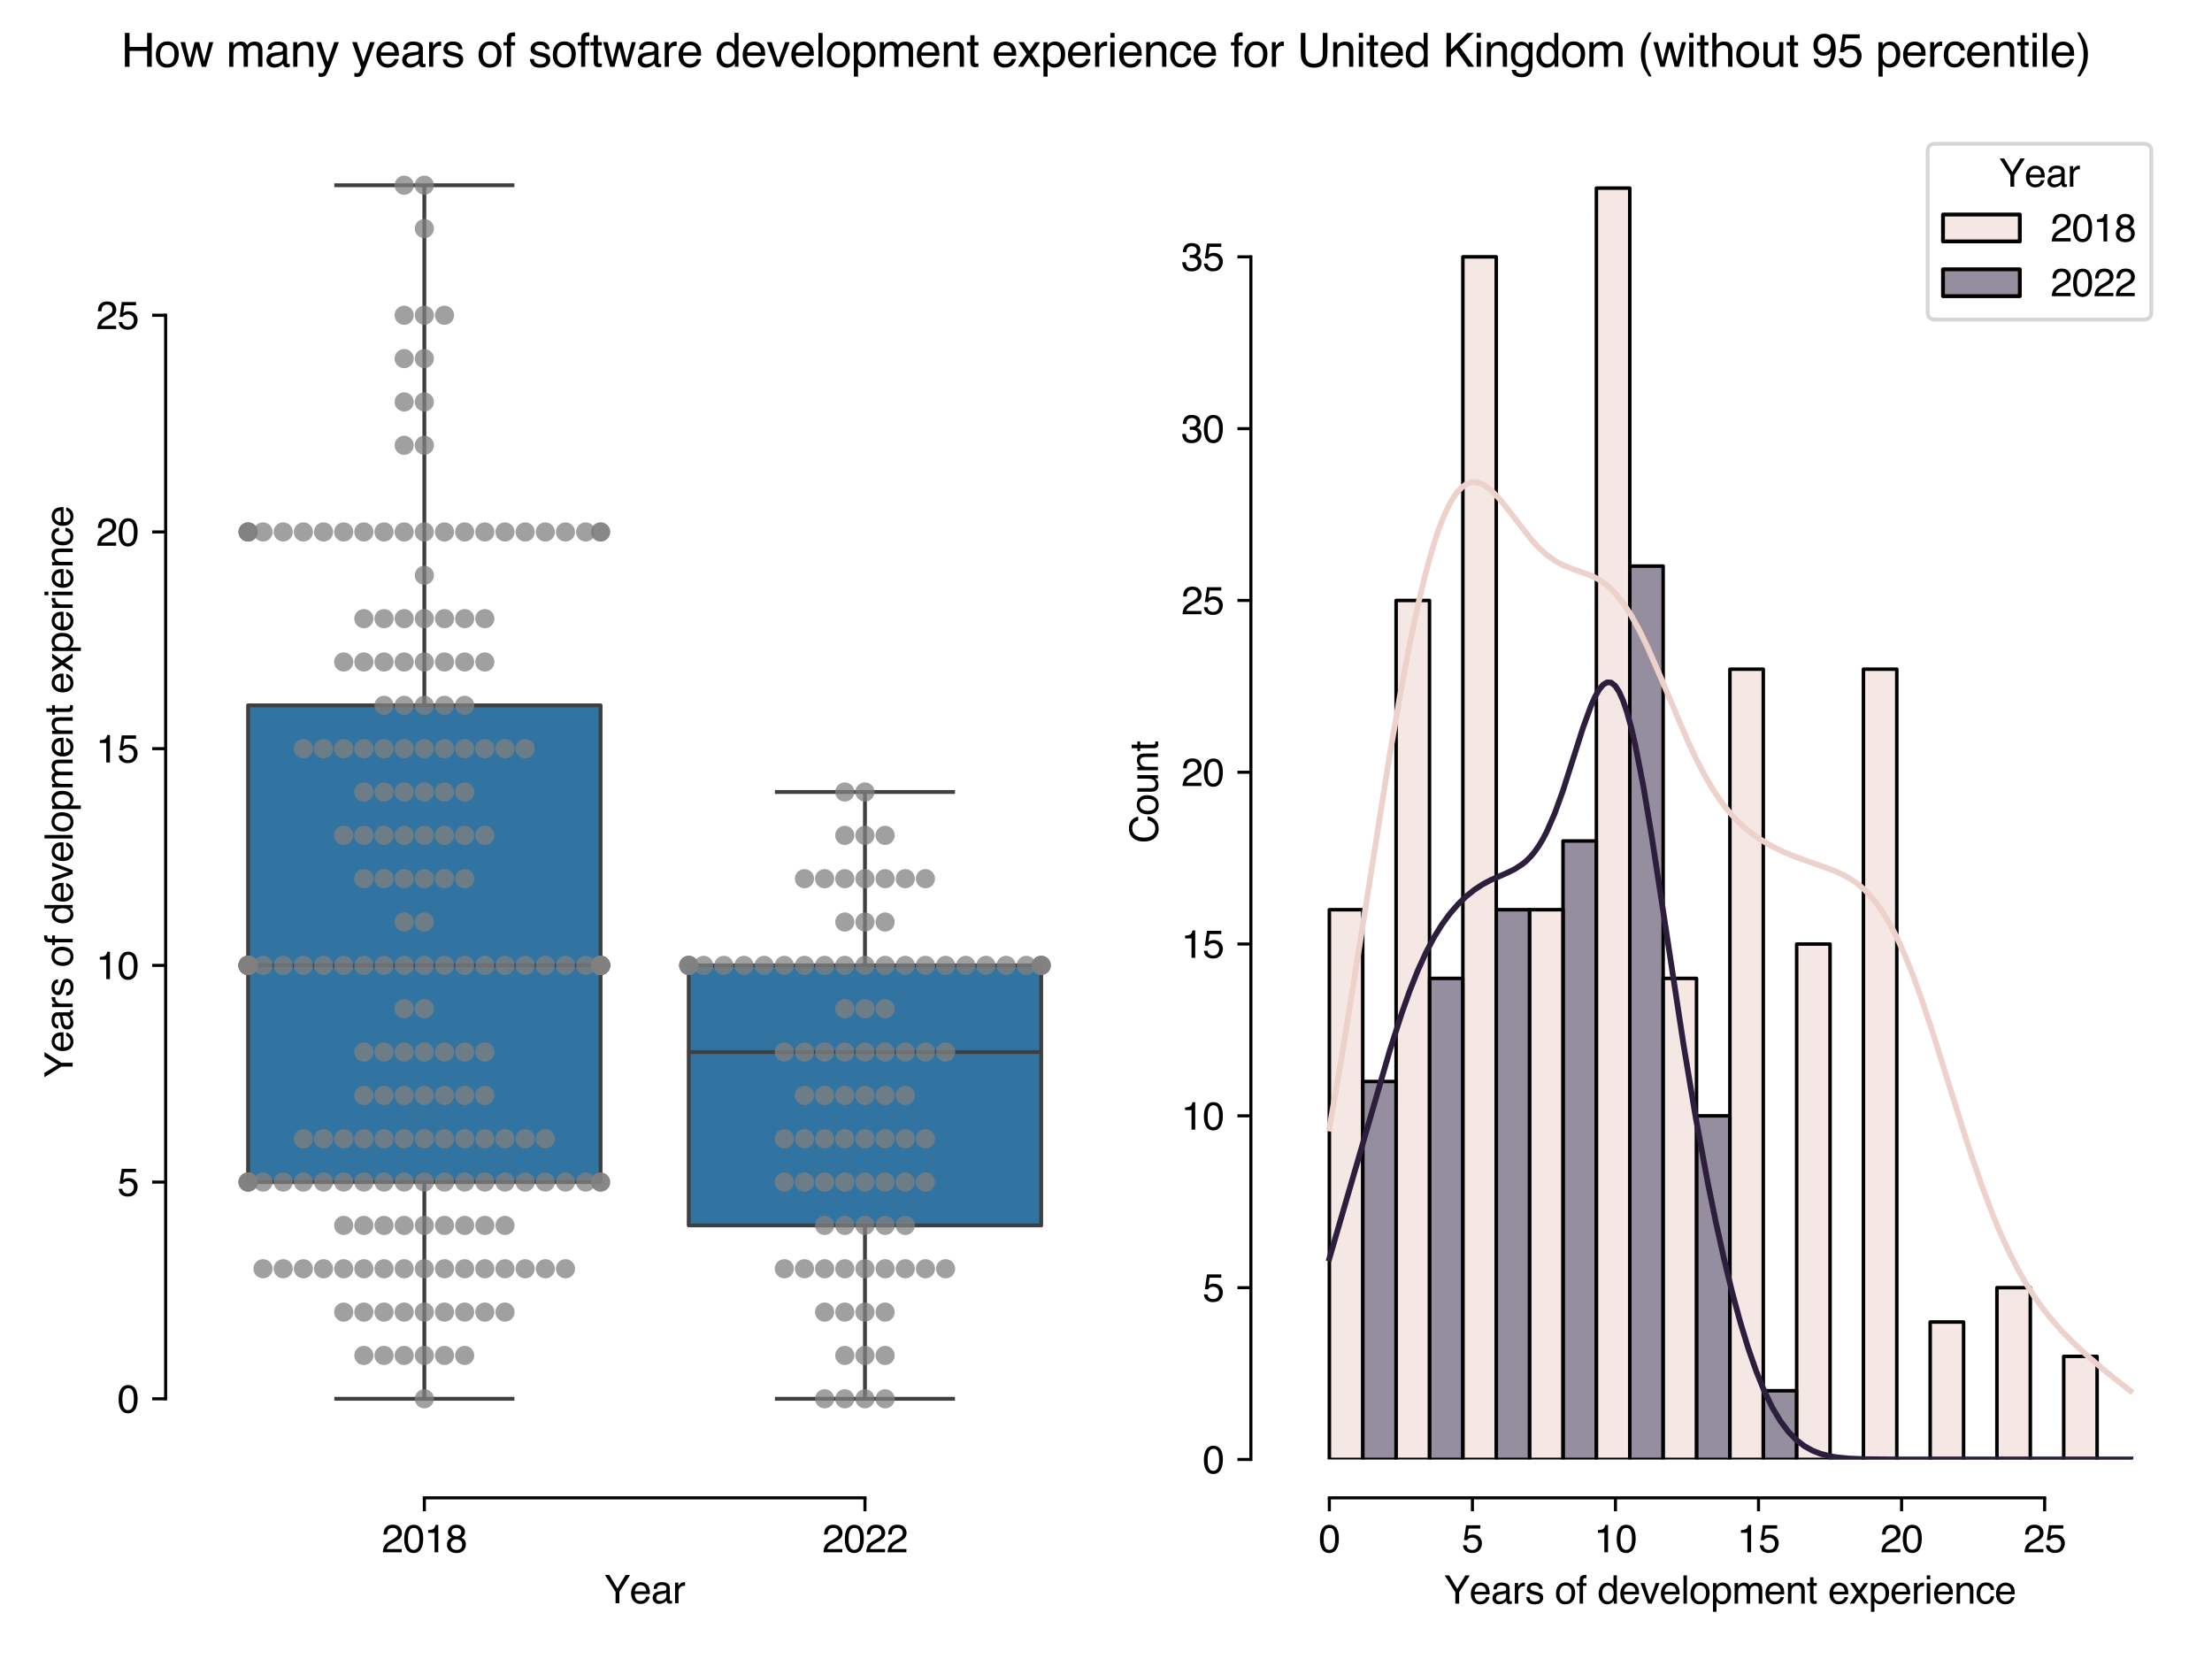 <?xml version="1.0" encoding="utf-8" standalone="no"?>
<!DOCTYPE svg PUBLIC "-//W3C//DTD SVG 1.1//EN"
  "http://www.w3.org/Graphics/SVG/1.1/DTD/svg11.dtd">
<svg xmlns:xlink="http://www.w3.org/1999/xlink" width="576pt" height="432pt" viewBox="0 0 576 432" xmlns="http://www.w3.org/2000/svg" version="1.1">
 <defs>
  <style type="text/css">*{stroke-linejoin: round; stroke-linecap: butt}</style>
 </defs>
 <g id="figure_1">
  <g id="patch_1">
   <path d="M 0 432 
L 576 432 
L 576 0 
L 0 0 
z
" style="fill: #ffffff"/>
  </g>
  <g id="axes_1">
   <g id="patch_2">
    <path d="M 53.13 380.04 
L 282.6 380.04 
L 282.6 32.434 
L 53.13 32.434 
z
" style="fill: #ffffff"/>
   </g>
   <g id="matplotlib.axis_1">
    <g id="xtick_1">
     <g id="line2d_1">
      <defs>
       <path id="m4c99cd72f3" d="M 0 0 
L 0 3.5 
" style="stroke: #000000; stroke-width: 0.8"/>
      </defs>
      <g>
       <use xlink:href="#m4c99cd72f3" x="110.498" y="390.04" style="stroke: #000000; stroke-width: 0.8"/>
      </g>
     </g>
     <g id="text_1">
      <!-- 2018 -->
      <g transform="translate(99.376 404.213) scale(0.1 -0.1)">
       <defs>
        <path id="Helvetica-32" d="M 200 0 
Q 231 578 439 1006 
Q 647 1434 1250 1784 
L 1850 2131 
Q 2253 2366 2416 2531 
Q 2672 2791 2672 3125 
Q 2672 3516 2437 3745 
Q 2203 3975 1813 3975 
Q 1234 3975 1013 3538 
Q 894 3303 881 2888 
L 309 2888 
Q 319 3472 525 3841 
Q 891 4491 1816 4491 
Q 2584 4491 2939 4075 
Q 3294 3659 3294 3150 
Q 3294 2613 2916 2231 
Q 2697 2009 2131 1694 
L 1703 1456 
Q 1397 1288 1222 1134 
Q 909 863 828 531 
L 3272 531 
L 3272 0 
L 200 0 
z
" transform="scale(0.016)"/>
        <path id="Helvetica-30" d="M 1731 4475 
Q 2600 4475 2988 3759 
Q 3288 3206 3288 2244 
Q 3288 1331 3016 734 
Q 2622 -122 1728 -122 
Q 922 -122 528 578 
Q 200 1163 200 2147 
Q 200 2909 397 3456 
Q 766 4475 1731 4475 
z
M 1725 391 
Q 2163 391 2422 778 
Q 2681 1166 2681 2222 
Q 2681 2984 2493 3476 
Q 2306 3969 1766 3969 
Q 1269 3969 1039 3501 
Q 809 3034 809 2125 
Q 809 1441 956 1025 
Q 1181 391 1725 391 
z
" transform="scale(0.016)"/>
        <path id="Helvetica-31" d="M 613 3169 
L 613 3600 
Q 1222 3659 1462 3798 
Q 1703 3938 1822 4456 
L 2266 4456 
L 2266 0 
L 1666 0 
L 1666 3169 
L 613 3169 
z
" transform="scale(0.016)"/>
        <path id="Helvetica-38" d="M 1741 2600 
Q 2113 2600 2322 2808 
Q 2531 3016 2531 3303 
Q 2531 3553 2331 3762 
Q 2131 3972 1722 3972 
Q 1316 3972 1134 3762 
Q 953 3553 953 3272 
Q 953 2956 1187 2778 
Q 1422 2600 1741 2600 
z
M 1775 384 
Q 2166 384 2423 595 
Q 2681 806 2681 1225 
Q 2681 1659 2415 1884 
Q 2150 2109 1734 2109 
Q 1331 2109 1076 1879 
Q 822 1650 822 1244 
Q 822 894 1055 639 
Q 1288 384 1775 384 
z
M 975 2384 
Q 741 2484 609 2619 
Q 363 2869 363 3269 
Q 363 3769 725 4128 
Q 1088 4488 1753 4488 
Q 2397 4488 2762 4148 
Q 3128 3809 3128 3356 
Q 3128 2938 2916 2678 
Q 2797 2531 2547 2391 
Q 2825 2263 2984 2097 
Q 3281 1784 3281 1284 
Q 3281 694 2884 283 
Q 2488 -128 1763 -128 
Q 1109 -128 657 226 
Q 206 581 206 1256 
Q 206 1653 400 1942 
Q 594 2231 975 2384 
z
" transform="scale(0.016)"/>
       </defs>
       <use xlink:href="#Helvetica-32"/>
       <use xlink:href="#Helvetica-30" x="55.615"/>
       <use xlink:href="#Helvetica-31" x="111.23"/>
       <use xlink:href="#Helvetica-38" x="166.846"/>
      </g>
     </g>
    </g>
    <g id="xtick_2">
     <g id="line2d_2">
      <g>
       <use xlink:href="#m4c99cd72f3" x="225.232" y="390.04" style="stroke: #000000; stroke-width: 0.8"/>
      </g>
     </g>
     <g id="text_2">
      <!-- 2022 -->
      <g transform="translate(214.111 404.213) scale(0.1 -0.1)">
       <use xlink:href="#Helvetica-32"/>
       <use xlink:href="#Helvetica-30" x="55.615"/>
       <use xlink:href="#Helvetica-32" x="111.23"/>
       <use xlink:href="#Helvetica-32" x="166.846"/>
      </g>
     </g>
    </g>
    <g id="text_3">
     <!-- Year -->
     <g transform="translate(157.304 417.471) scale(0.1 -0.1)">
      <defs>
       <path id="Helvetica-59" d="M 131 4591 
L 856 4591 
L 2175 2384 
L 3494 4591 
L 4222 4591 
L 2488 1850 
L 2488 0 
L 1866 0 
L 1866 1850 
L 131 4591 
z
M 2184 4591 
L 2184 4591 
z
" transform="scale(0.016)"/>
       <path id="Helvetica-65" d="M 1806 3422 
Q 2163 3422 2497 3255 
Q 2831 3088 3006 2822 
Q 3175 2569 3231 2231 
Q 3281 2000 3281 1494 
L 828 1494 
Q 844 984 1069 676 
Q 1294 369 1766 369 
Q 2206 369 2469 659 
Q 2619 828 2681 1050 
L 3234 1050 
Q 3213 866 3089 639 
Q 2966 413 2813 269 
Q 2556 19 2178 -69 
Q 1975 -119 1719 -119 
Q 1094 -119 659 336 
Q 225 791 225 1609 
Q 225 2416 662 2919 
Q 1100 3422 1806 3422 
z
M 2703 1941 
Q 2669 2306 2544 2525 
Q 2313 2931 1772 2931 
Q 1384 2931 1121 2651 
Q 859 2372 844 1941 
L 2703 1941 
z
M 1753 3428 
L 1753 3428 
z
" transform="scale(0.016)"/>
       <path id="Helvetica-61" d="M 844 891 
Q 844 647 1022 506 
Q 1200 366 1444 366 
Q 1741 366 2019 503 
Q 2488 731 2488 1250 
L 2488 1703 
Q 2384 1638 2221 1594 
Q 2059 1550 1903 1531 
L 1563 1488 
Q 1256 1447 1103 1359 
Q 844 1213 844 891 
z
M 2206 2028 
Q 2400 2053 2466 2191 
Q 2503 2266 2503 2406 
Q 2503 2694 2298 2823 
Q 2094 2953 1713 2953 
Q 1272 2953 1088 2716 
Q 984 2584 953 2325 
L 428 2325 
Q 444 2944 830 3186 
Q 1216 3428 1725 3428 
Q 2316 3428 2684 3203 
Q 3050 2978 3050 2503 
L 3050 575 
Q 3050 488 3086 434 
Q 3122 381 3238 381 
Q 3275 381 3322 386 
Q 3369 391 3422 400 
L 3422 -16 
Q 3291 -53 3222 -62 
Q 3153 -72 3034 -72 
Q 2744 -72 2613 134 
Q 2544 244 2516 444 
Q 2344 219 2022 53 
Q 1700 -113 1313 -113 
Q 847 -113 551 170 
Q 256 453 256 878 
Q 256 1344 547 1600 
Q 838 1856 1309 1916 
L 2206 2028 
z
M 1741 3428 
L 1741 3428 
z
" transform="scale(0.016)"/>
       <path id="Helvetica-72" d="M 428 3347 
L 963 3347 
L 963 2769 
Q 1028 2938 1284 3180 
Q 1541 3422 1875 3422 
Q 1891 3422 1928 3419 
Q 1966 3416 2056 3406 
L 2056 2813 
Q 2006 2822 1964 2825 
Q 1922 2828 1872 2828 
Q 1447 2828 1219 2554 
Q 991 2281 991 1925 
L 991 0 
L 428 0 
L 428 3347 
z
" transform="scale(0.016)"/>
      </defs>
      <use xlink:href="#Helvetica-59"/>
      <use xlink:href="#Helvetica-65" x="66.699"/>
      <use xlink:href="#Helvetica-61" x="122.314"/>
      <use xlink:href="#Helvetica-72" x="177.93"/>
     </g>
    </g>
   </g>
   <g id="matplotlib.axis_2">
    <g id="ytick_1">
     <g id="line2d_3">
      <defs>
       <path id="m8e343aef83" d="M 0 0 
L -3.5 0 
" style="stroke: #000000; stroke-width: 0.8"/>
      </defs>
      <g>
       <use xlink:href="#m8e343aef83" x="43.13" y="364.24" style="stroke: #000000; stroke-width: 0.8"/>
      </g>
     </g>
     <g id="text_4">
      <!-- 0 -->
      <g transform="translate(30.569 367.826) scale(0.1 -0.1)">
       <use xlink:href="#Helvetica-30"/>
      </g>
     </g>
    </g>
    <g id="ytick_2">
     <g id="line2d_4">
      <g>
       <use xlink:href="#m8e343aef83" x="43.13" y="307.81" style="stroke: #000000; stroke-width: 0.8"/>
      </g>
     </g>
     <g id="text_5">
      <!-- 5 -->
      <g transform="translate(30.569 311.397) scale(0.1 -0.1)">
       <defs>
        <path id="Helvetica-35" d="M 791 1141 
Q 847 659 1238 475 
Q 1438 381 1700 381 
Q 2200 381 2440 700 
Q 2681 1019 2681 1406 
Q 2681 1875 2395 2131 
Q 2109 2388 1709 2388 
Q 1419 2388 1211 2275 
Q 1003 2163 856 1963 
L 369 1991 
L 709 4400 
L 3034 4400 
L 3034 3856 
L 1131 3856 
L 941 2613 
Q 1097 2731 1238 2791 
Q 1488 2894 1816 2894 
Q 2431 2894 2859 2497 
Q 3288 2100 3288 1491 
Q 3288 856 2895 371 
Q 2503 -113 1644 -113 
Q 1097 -113 676 195 
Q 256 503 206 1141 
L 791 1141 
z
" transform="scale(0.016)"/>
       </defs>
       <use xlink:href="#Helvetica-35"/>
      </g>
     </g>
    </g>
    <g id="ytick_3">
     <g id="line2d_5">
      <g>
       <use xlink:href="#m8e343aef83" x="43.13" y="251.381" style="stroke: #000000; stroke-width: 0.8"/>
      </g>
     </g>
     <g id="text_6">
      <!-- 10 -->
      <g transform="translate(25.008 254.967) scale(0.1 -0.1)">
       <use xlink:href="#Helvetica-31"/>
       <use xlink:href="#Helvetica-30" x="55.615"/>
      </g>
     </g>
    </g>
    <g id="ytick_4">
     <g id="line2d_6">
      <g>
       <use xlink:href="#m8e343aef83" x="43.13" y="194.951" style="stroke: #000000; stroke-width: 0.8"/>
      </g>
     </g>
     <g id="text_7">
      <!-- 15 -->
      <g transform="translate(25.008 198.538) scale(0.1 -0.1)">
       <use xlink:href="#Helvetica-31"/>
       <use xlink:href="#Helvetica-35" x="55.615"/>
      </g>
     </g>
    </g>
    <g id="ytick_5">
     <g id="line2d_7">
      <g>
       <use xlink:href="#m8e343aef83" x="43.13" y="138.521" style="stroke: #000000; stroke-width: 0.8"/>
      </g>
     </g>
     <g id="text_8">
      <!-- 20 -->
      <g transform="translate(25.008 142.108) scale(0.1 -0.1)">
       <use xlink:href="#Helvetica-32"/>
       <use xlink:href="#Helvetica-30" x="55.615"/>
      </g>
     </g>
    </g>
    <g id="ytick_6">
     <g id="line2d_8">
      <g>
       <use xlink:href="#m8e343aef83" x="43.13" y="82.092" style="stroke: #000000; stroke-width: 0.8"/>
      </g>
     </g>
     <g id="text_9">
      <!-- 25 -->
      <g transform="translate(25.008 85.679) scale(0.1 -0.1)">
       <use xlink:href="#Helvetica-32"/>
       <use xlink:href="#Helvetica-35" x="55.615"/>
      </g>
     </g>
    </g>
    <g id="text_10">
     <!-- Years of development experience -->
     <g transform="translate(18.924 280.721) rotate(-90) scale(0.1 -0.1)">
      <defs>
       <path id="Helvetica-73" d="M 747 1050 
Q 772 769 888 619 
Q 1100 347 1625 347 
Q 1938 347 2175 483 
Q 2413 619 2413 903 
Q 2413 1119 2222 1231 
Q 2100 1300 1741 1391 
L 1294 1503 
Q 866 1609 663 1741 
Q 300 1969 300 2372 
Q 300 2847 642 3140 
Q 984 3434 1563 3434 
Q 2319 3434 2653 2991 
Q 2863 2709 2856 2384 
L 2325 2384 
Q 2309 2575 2191 2731 
Q 1997 2953 1519 2953 
Q 1200 2953 1036 2831 
Q 872 2709 872 2509 
Q 872 2291 1088 2159 
Q 1213 2081 1456 2022 
L 1828 1931 
Q 2434 1784 2641 1647 
Q 2969 1431 2969 969 
Q 2969 522 2630 197 
Q 2291 -128 1597 -128 
Q 850 -128 539 211 
Q 228 550 206 1050 
L 747 1050 
z
M 1578 3428 
L 1578 3428 
z
" transform="scale(0.016)"/>
       <path id="Helvetica-20" transform="scale(0.016)"/>
       <path id="Helvetica-6f" d="M 1741 363 
Q 2300 363 2508 786 
Q 2716 1209 2716 1728 
Q 2716 2197 2566 2491 
Q 2328 2953 1747 2953 
Q 1231 2953 997 2559 
Q 763 2166 763 1609 
Q 763 1075 997 719 
Q 1231 363 1741 363 
z
M 1763 3444 
Q 2409 3444 2856 3012 
Q 3303 2581 3303 1744 
Q 3303 934 2909 406 
Q 2516 -122 1688 -122 
Q 997 -122 590 345 
Q 184 813 184 1600 
Q 184 2444 612 2944 
Q 1041 3444 1763 3444 
z
M 1744 3428 
L 1744 3428 
z
" transform="scale(0.016)"/>
       <path id="Helvetica-66" d="M 553 3856 
Q 566 4206 675 4369 
Q 872 4656 1434 4656 
Q 1488 4656 1544 4653 
Q 1600 4650 1672 4644 
L 1672 4131 
Q 1584 4138 1545 4139 
Q 1506 4141 1472 4141 
Q 1216 4141 1166 4008 
Q 1116 3875 1116 3331 
L 1672 3331 
L 1672 2888 
L 1109 2888 
L 1109 0 
L 553 0 
L 553 2888 
L 88 2888 
L 88 3331 
L 553 3331 
L 553 3856 
z
" transform="scale(0.016)"/>
       <path id="Helvetica-64" d="M 769 1634 
Q 769 1097 997 734 
Q 1225 372 1728 372 
Q 2119 372 2370 708 
Q 2622 1044 2622 1672 
Q 2622 2306 2362 2611 
Q 2103 2916 1722 2916 
Q 1297 2916 1033 2591 
Q 769 2266 769 1634 
z
M 1616 3406 
Q 2000 3406 2259 3244 
Q 2409 3150 2600 2916 
L 2600 4606 
L 3141 4606 
L 3141 0 
L 2634 0 
L 2634 466 
Q 2438 156 2169 18 
Q 1900 -119 1553 -119 
Q 994 -119 584 351 
Q 175 822 175 1603 
Q 175 2334 548 2870 
Q 922 3406 1616 3406 
z
" transform="scale(0.016)"/>
       <path id="Helvetica-76" d="M 688 3347 
L 1581 622 
L 2516 3347 
L 3131 3347 
L 1869 0 
L 1269 0 
L 34 3347 
L 688 3347 
z
" transform="scale(0.016)"/>
       <path id="Helvetica-6c" d="M 428 4591 
L 991 4591 
L 991 0 
L 428 0 
L 428 4591 
z
" transform="scale(0.016)"/>
       <path id="Helvetica-70" d="M 1825 378 
Q 2219 378 2480 708 
Q 2741 1038 2741 1694 
Q 2741 2094 2625 2381 
Q 2406 2934 1825 2934 
Q 1241 2934 1025 2350 
Q 909 2038 909 1556 
Q 909 1169 1025 897 
Q 1244 378 1825 378 
z
M 369 3331 
L 916 3331 
L 916 2888 
Q 1084 3116 1284 3241 
Q 1569 3428 1953 3428 
Q 2522 3428 2919 2992 
Q 3316 2556 3316 1747 
Q 3316 653 2744 184 
Q 2381 -113 1900 -113 
Q 1522 -113 1266 53 
Q 1116 147 931 375 
L 931 -1334 
L 369 -1334 
L 369 3331 
z
" transform="scale(0.016)"/>
       <path id="Helvetica-6d" d="M 413 3347 
L 969 3347 
L 969 2872 
Q 1169 3119 1331 3231 
Q 1609 3422 1963 3422 
Q 2363 3422 2606 3225 
Q 2744 3113 2856 2894 
Q 3044 3163 3297 3292 
Q 3550 3422 3866 3422 
Q 4541 3422 4784 2934 
Q 4916 2672 4916 2228 
L 4916 0 
L 4331 0 
L 4331 2325 
Q 4331 2659 4164 2784 
Q 3997 2909 3756 2909 
Q 3425 2909 3186 2687 
Q 2947 2466 2947 1947 
L 2947 0 
L 2375 0 
L 2375 2184 
Q 2375 2525 2294 2681 
Q 2166 2916 1816 2916 
Q 1497 2916 1236 2669 
Q 975 2422 975 1775 
L 975 0 
L 413 0 
L 413 3347 
z
" transform="scale(0.016)"/>
       <path id="Helvetica-6e" d="M 413 3347 
L 947 3347 
L 947 2872 
Q 1184 3166 1450 3294 
Q 1716 3422 2041 3422 
Q 2753 3422 3003 2925 
Q 3141 2653 3141 2147 
L 3141 0 
L 2569 0 
L 2569 2109 
Q 2569 2416 2478 2603 
Q 2328 2916 1934 2916 
Q 1734 2916 1606 2875 
Q 1375 2806 1200 2600 
Q 1059 2434 1017 2257 
Q 975 2081 975 1753 
L 975 0 
L 413 0 
L 413 3347 
z
M 1734 3428 
L 1734 3428 
z
" transform="scale(0.016)"/>
       <path id="Helvetica-74" d="M 525 4281 
L 1094 4281 
L 1094 3347 
L 1628 3347 
L 1628 2888 
L 1094 2888 
L 1094 703 
Q 1094 528 1213 469 
Q 1278 434 1431 434 
Q 1472 434 1519 436 
Q 1566 438 1628 444 
L 1628 0 
Q 1531 -28 1426 -40 
Q 1322 -53 1200 -53 
Q 806 -53 665 148 
Q 525 350 525 672 
L 525 2888 
L 72 2888 
L 72 3347 
L 525 3347 
L 525 4281 
z
" transform="scale(0.016)"/>
       <path id="Helvetica-78" d="M 94 3347 
L 822 3347 
L 1591 2169 
L 2369 3347 
L 3053 3331 
L 1925 1716 
L 3103 0 
L 2384 0 
L 1553 1256 
L 747 0 
L 34 0 
L 1213 1716 
L 94 3347 
z
" transform="scale(0.016)"/>
       <path id="Helvetica-69" d="M 413 3331 
L 984 3331 
L 984 0 
L 413 0 
L 413 3331 
z
M 413 4591 
L 984 4591 
L 984 3953 
L 413 3953 
L 413 4591 
z
" transform="scale(0.016)"/>
       <path id="Helvetica-63" d="M 1703 3444 
Q 2269 3444 2623 3169 
Q 2978 2894 3050 2222 
L 2503 2222 
Q 2453 2531 2275 2736 
Q 2097 2941 1703 2941 
Q 1166 2941 934 2416 
Q 784 2075 784 1575 
Q 784 1072 996 728 
Q 1209 384 1666 384 
Q 2016 384 2220 598 
Q 2425 813 2503 1184 
L 3050 1184 
Q 2956 519 2581 211 
Q 2206 -97 1622 -97 
Q 966 -97 575 383 
Q 184 863 184 1581 
Q 184 2463 612 2953 
Q 1041 3444 1703 3444 
z
M 1616 3428 
L 1616 3428 
z
" transform="scale(0.016)"/>
      </defs>
      <use xlink:href="#Helvetica-59"/>
      <use xlink:href="#Helvetica-65" x="66.699"/>
      <use xlink:href="#Helvetica-61" x="122.314"/>
      <use xlink:href="#Helvetica-72" x="177.93"/>
      <use xlink:href="#Helvetica-73" x="211.23"/>
      <use xlink:href="#Helvetica-20" x="261.23"/>
      <use xlink:href="#Helvetica-6f" x="289.014"/>
      <use xlink:href="#Helvetica-66" x="344.629"/>
      <use xlink:href="#Helvetica-20" x="372.412"/>
      <use xlink:href="#Helvetica-64" x="400.195"/>
      <use xlink:href="#Helvetica-65" x="455.811"/>
      <use xlink:href="#Helvetica-76" x="511.426"/>
      <use xlink:href="#Helvetica-65" x="561.426"/>
      <use xlink:href="#Helvetica-6c" x="617.041"/>
      <use xlink:href="#Helvetica-6f" x="639.258"/>
      <use xlink:href="#Helvetica-70" x="694.873"/>
      <use xlink:href="#Helvetica-6d" x="750.488"/>
      <use xlink:href="#Helvetica-65" x="833.789"/>
      <use xlink:href="#Helvetica-6e" x="889.404"/>
      <use xlink:href="#Helvetica-74" x="945.02"/>
      <use xlink:href="#Helvetica-20" x="972.803"/>
      <use xlink:href="#Helvetica-65" x="1000.586"/>
      <use xlink:href="#Helvetica-78" x="1056.201"/>
      <use xlink:href="#Helvetica-70" x="1106.201"/>
      <use xlink:href="#Helvetica-65" x="1161.816"/>
      <use xlink:href="#Helvetica-72" x="1217.432"/>
      <use xlink:href="#Helvetica-69" x="1250.732"/>
      <use xlink:href="#Helvetica-65" x="1272.949"/>
      <use xlink:href="#Helvetica-6e" x="1328.564"/>
      <use xlink:href="#Helvetica-63" x="1384.18"/>
      <use xlink:href="#Helvetica-65" x="1434.18"/>
     </g>
    </g>
   </g>
   <g id="patch_3">
    <path d="M 64.603 307.81 
L 156.392 307.81 
L 156.392 183.665 
L 64.603 183.665 
L 64.603 307.81 
z
" clip-path="url(#p7f18f134fa)" style="fill: #3274a1; stroke: #3f3f3f; stroke-linejoin: miter"/>
   </g>
   <g id="line2d_9">
    <path d="M 110.498 307.81 
L 110.498 364.24 
" clip-path="url(#p7f18f134fa)" style="fill: none; stroke: #3f3f3f"/>
   </g>
   <g id="line2d_10">
    <path d="M 110.498 183.665 
L 110.498 48.234 
" clip-path="url(#p7f18f134fa)" style="fill: none; stroke: #3f3f3f"/>
   </g>
   <g id="line2d_11">
    <path d="M 87.55 364.24 
L 133.445 364.24 
" clip-path="url(#p7f18f134fa)" style="fill: none; stroke: #3f3f3f; stroke-linecap: square"/>
   </g>
   <g id="line2d_12">
    <path d="M 87.55 48.234 
L 133.445 48.234 
" clip-path="url(#p7f18f134fa)" style="fill: none; stroke: #3f3f3f; stroke-linecap: square"/>
   </g>
   <g id="line2d_13"/>
   <g id="patch_4">
    <path d="M 179.339 319.096 
L 271.127 319.096 
L 271.127 251.381 
L 179.339 251.381 
L 179.339 319.096 
z
" clip-path="url(#p7f18f134fa)" style="fill: #3274a1; stroke: #3f3f3f; stroke-linejoin: miter"/>
   </g>
   <g id="line2d_14">
    <path d="M 225.232 319.096 
L 225.232 364.24 
" clip-path="url(#p7f18f134fa)" style="fill: none; stroke: #3f3f3f"/>
   </g>
   <g id="line2d_15">
    <path d="M 225.232 251.381 
L 225.232 206.237 
" clip-path="url(#p7f18f134fa)" style="fill: none; stroke: #3f3f3f"/>
   </g>
   <g id="line2d_16">
    <path d="M 202.286 364.24 
L 248.179 364.24 
" clip-path="url(#p7f18f134fa)" style="fill: none; stroke: #3f3f3f; stroke-linecap: square"/>
   </g>
   <g id="line2d_17">
    <path d="M 202.286 206.237 
L 248.179 206.237 
" clip-path="url(#p7f18f134fa)" style="fill: none; stroke: #3f3f3f; stroke-linecap: square"/>
   </g>
   <g id="line2d_18"/>
   <g id="line2d_19">
    <path d="M 64.603 251.381 
L 156.392 251.381 
" clip-path="url(#p7f18f134fa)" style="fill: none; stroke: #3f3f3f"/>
   </g>
   <g id="line2d_20">
    <path d="M 179.339 273.952 
L 271.127 273.952 
" clip-path="url(#p7f18f134fa)" style="fill: none; stroke: #3f3f3f"/>
   </g>
   <g id="patch_5">
    <path d="M 43.13 364.24 
L 43.13 82.092 
" style="fill: none; stroke: #000000; stroke-width: 0.8; stroke-linejoin: miter; stroke-linecap: square"/>
   </g>
   <g id="patch_6">
    <path d="M 110.498 390.04 
L 225.232 390.04 
" style="fill: none; stroke: #000000; stroke-width: 0.8; stroke-linejoin: miter; stroke-linecap: square"/>
   </g>
   <g id="PathCollection_1">
    <defs>
     <path id="m7c0cf669a7" d="M 0 2.5 
C 0.663 2.5 1.299 2.237 1.768 1.768 
C 2.237 1.299 2.5 0.663 2.5 0 
C 2.5 -0.663 2.237 -1.299 1.768 -1.768 
C 1.299 -2.237 0.663 -2.5 0 -2.5 
C -0.663 -2.5 -1.299 -2.237 -1.768 -1.768 
C -2.237 -1.299 -2.5 -0.663 -2.5 0 
C -2.5 0.663 -2.237 1.299 -1.768 1.768 
C -1.299 2.237 -0.663 2.5 0 2.5 
z
"/>
    </defs>
    <g clip-path="url(#p7f18f134fa)">
     <use xlink:href="#m7c0cf669a7" x="110.498" y="183.665" style="fill: #808080; fill-opacity: 0.75"/>
     <use xlink:href="#m7c0cf669a7" x="89.498" y="307.81" style="fill: #808080; fill-opacity: 0.75"/>
     <use xlink:href="#m7c0cf669a7" x="131.498" y="307.81" style="fill: #808080; fill-opacity: 0.75"/>
     <use xlink:href="#m7c0cf669a7" x="120.998" y="273.952" style="fill: #808080; fill-opacity: 0.75"/>
     <use xlink:href="#m7c0cf669a7" x="99.998" y="138.521" style="fill: #808080; fill-opacity: 0.75"/>
     <use xlink:href="#m7c0cf669a7" x="68.498" y="251.381" style="fill: #808080; fill-opacity: 0.75"/>
     <use xlink:href="#m7c0cf669a7" x="120.998" y="138.521" style="fill: #808080; fill-opacity: 0.75"/>
     <use xlink:href="#m7c0cf669a7" x="94.748" y="138.521" style="fill: #808080; fill-opacity: 0.75"/>
     <use xlink:href="#m7c0cf669a7" x="94.748" y="352.954" style="fill: #808080; fill-opacity: 0.75"/>
     <use xlink:href="#m7c0cf669a7" x="120.998" y="228.809" style="fill: #808080; fill-opacity: 0.75"/>
     <use xlink:href="#m7c0cf669a7" x="99.998" y="285.238" style="fill: #808080; fill-opacity: 0.75"/>
     <use xlink:href="#m7c0cf669a7" x="147.248" y="251.381" style="fill: #808080; fill-opacity: 0.75"/>
     <use xlink:href="#m7c0cf669a7" x="78.998" y="307.81" style="fill: #808080; fill-opacity: 0.75"/>
     <use xlink:href="#m7c0cf669a7" x="110.498" y="240.095" style="fill: #808080; fill-opacity: 0.75"/>
     <use xlink:href="#m7c0cf669a7" x="105.248" y="206.237" style="fill: #808080; fill-opacity: 0.75"/>
     <use xlink:href="#m7c0cf669a7" x="110.498" y="330.382" style="fill: #808080; fill-opacity: 0.75"/>
     <use xlink:href="#m7c0cf669a7" x="73.748" y="251.381" style="fill: #808080; fill-opacity: 0.75"/>
     <use xlink:href="#m7c0cf669a7" x="141.998" y="307.81" style="fill: #808080; fill-opacity: 0.75"/>
     <use xlink:href="#m7c0cf669a7" x="141.998" y="296.524" style="fill: #808080; fill-opacity: 0.75"/>
     <use xlink:href="#m7c0cf669a7" x="110.498" y="364.24" style="fill: #808080; fill-opacity: 0.75"/>
     <use xlink:href="#m7c0cf669a7" x="105.248" y="285.238" style="fill: #808080; fill-opacity: 0.75"/>
     <use xlink:href="#m7c0cf669a7" x="115.748" y="206.237" style="fill: #808080; fill-opacity: 0.75"/>
     <use xlink:href="#m7c0cf669a7" x="110.498" y="59.52" style="fill: #808080; fill-opacity: 0.75"/>
     <use xlink:href="#m7c0cf669a7" x="68.498" y="307.81" style="fill: #808080; fill-opacity: 0.75"/>
     <use xlink:href="#m7c0cf669a7" x="110.498" y="149.807" style="fill: #808080; fill-opacity: 0.75"/>
     <use xlink:href="#m7c0cf669a7" x="126.248" y="138.521" style="fill: #808080; fill-opacity: 0.75"/>
     <use xlink:href="#m7c0cf669a7" x="126.248" y="194.951" style="fill: #808080; fill-opacity: 0.75"/>
     <use xlink:href="#m7c0cf669a7" x="120.998" y="352.954" style="fill: #808080; fill-opacity: 0.75"/>
     <use xlink:href="#m7c0cf669a7" x="89.498" y="138.521" style="fill: #808080; fill-opacity: 0.75"/>
     <use xlink:href="#m7c0cf669a7" x="99.998" y="251.381" style="fill: #808080; fill-opacity: 0.75"/>
     <use xlink:href="#m7c0cf669a7" x="110.498" y="251.381" style="fill: #808080; fill-opacity: 0.75"/>
     <use xlink:href="#m7c0cf669a7" x="99.998" y="228.809" style="fill: #808080; fill-opacity: 0.75"/>
     <use xlink:href="#m7c0cf669a7" x="105.248" y="172.379" style="fill: #808080; fill-opacity: 0.75"/>
     <use xlink:href="#m7c0cf669a7" x="89.498" y="217.523" style="fill: #808080; fill-opacity: 0.75"/>
     <use xlink:href="#m7c0cf669a7" x="156.392" y="251.381" style="fill: #808080; fill-opacity: 0.75"/>
     <use xlink:href="#m7c0cf669a7" x="94.748" y="273.952" style="fill: #808080; fill-opacity: 0.75"/>
     <use xlink:href="#m7c0cf669a7" x="99.998" y="161.093" style="fill: #808080; fill-opacity: 0.75"/>
     <use xlink:href="#m7c0cf669a7" x="156.392" y="251.381" style="fill: #808080; fill-opacity: 0.75"/>
     <use xlink:href="#m7c0cf669a7" x="115.748" y="330.382" style="fill: #808080; fill-opacity: 0.75"/>
     <use xlink:href="#m7c0cf669a7" x="78.998" y="296.524" style="fill: #808080; fill-opacity: 0.75"/>
     <use xlink:href="#m7c0cf669a7" x="131.498" y="138.521" style="fill: #808080; fill-opacity: 0.75"/>
     <use xlink:href="#m7c0cf669a7" x="115.748" y="82.092" style="fill: #808080; fill-opacity: 0.75"/>
     <use xlink:href="#m7c0cf669a7" x="84.248" y="138.521" style="fill: #808080; fill-opacity: 0.75"/>
     <use xlink:href="#m7c0cf669a7" x="156.392" y="251.381" style="fill: #808080; fill-opacity: 0.75"/>
     <use xlink:href="#m7c0cf669a7" x="105.248" y="228.809" style="fill: #808080; fill-opacity: 0.75"/>
     <use xlink:href="#m7c0cf669a7" x="156.392" y="251.381" style="fill: #808080; fill-opacity: 0.75"/>
     <use xlink:href="#m7c0cf669a7" x="136.748" y="138.521" style="fill: #808080; fill-opacity: 0.75"/>
     <use xlink:href="#m7c0cf669a7" x="64.603" y="251.381" style="fill: #808080; fill-opacity: 0.75"/>
     <use xlink:href="#m7c0cf669a7" x="110.498" y="341.668" style="fill: #808080; fill-opacity: 0.75"/>
     <use xlink:href="#m7c0cf669a7" x="105.248" y="330.382" style="fill: #808080; fill-opacity: 0.75"/>
     <use xlink:href="#m7c0cf669a7" x="78.998" y="138.521" style="fill: #808080; fill-opacity: 0.75"/>
     <use xlink:href="#m7c0cf669a7" x="126.248" y="330.382" style="fill: #808080; fill-opacity: 0.75"/>
     <use xlink:href="#m7c0cf669a7" x="110.498" y="194.951" style="fill: #808080; fill-opacity: 0.75"/>
     <use xlink:href="#m7c0cf669a7" x="136.748" y="296.524" style="fill: #808080; fill-opacity: 0.75"/>
     <use xlink:href="#m7c0cf669a7" x="120.998" y="183.665" style="fill: #808080; fill-opacity: 0.75"/>
     <use xlink:href="#m7c0cf669a7" x="110.498" y="273.952" style="fill: #808080; fill-opacity: 0.75"/>
     <use xlink:href="#m7c0cf669a7" x="131.498" y="296.524" style="fill: #808080; fill-opacity: 0.75"/>
     <use xlink:href="#m7c0cf669a7" x="115.748" y="273.952" style="fill: #808080; fill-opacity: 0.75"/>
     <use xlink:href="#m7c0cf669a7" x="110.498" y="352.954" style="fill: #808080; fill-opacity: 0.75"/>
     <use xlink:href="#m7c0cf669a7" x="105.248" y="273.952" style="fill: #808080; fill-opacity: 0.75"/>
     <use xlink:href="#m7c0cf669a7" x="115.748" y="251.381" style="fill: #808080; fill-opacity: 0.75"/>
     <use xlink:href="#m7c0cf669a7" x="115.748" y="319.096" style="fill: #808080; fill-opacity: 0.75"/>
     <use xlink:href="#m7c0cf669a7" x="126.248" y="341.668" style="fill: #808080; fill-opacity: 0.75"/>
     <use xlink:href="#m7c0cf669a7" x="105.248" y="194.951" style="fill: #808080; fill-opacity: 0.75"/>
     <use xlink:href="#m7c0cf669a7" x="105.248" y="240.095" style="fill: #808080; fill-opacity: 0.75"/>
     <use xlink:href="#m7c0cf669a7" x="152.498" y="251.381" style="fill: #808080; fill-opacity: 0.75"/>
     <use xlink:href="#m7c0cf669a7" x="99.998" y="307.81" style="fill: #808080; fill-opacity: 0.75"/>
     <use xlink:href="#m7c0cf669a7" x="120.998" y="307.81" style="fill: #808080; fill-opacity: 0.75"/>
     <use xlink:href="#m7c0cf669a7" x="84.248" y="296.524" style="fill: #808080; fill-opacity: 0.75"/>
     <use xlink:href="#m7c0cf669a7" x="115.748" y="228.809" style="fill: #808080; fill-opacity: 0.75"/>
     <use xlink:href="#m7c0cf669a7" x="152.498" y="307.81" style="fill: #808080; fill-opacity: 0.75"/>
     <use xlink:href="#m7c0cf669a7" x="156.392" y="251.381" style="fill: #808080; fill-opacity: 0.75"/>
     <use xlink:href="#m7c0cf669a7" x="120.998" y="330.382" style="fill: #808080; fill-opacity: 0.75"/>
     <use xlink:href="#m7c0cf669a7" x="120.998" y="285.238" style="fill: #808080; fill-opacity: 0.75"/>
     <use xlink:href="#m7c0cf669a7" x="120.998" y="172.379" style="fill: #808080; fill-opacity: 0.75"/>
     <use xlink:href="#m7c0cf669a7" x="131.498" y="341.668" style="fill: #808080; fill-opacity: 0.75"/>
     <use xlink:href="#m7c0cf669a7" x="94.748" y="161.093" style="fill: #808080; fill-opacity: 0.75"/>
     <use xlink:href="#m7c0cf669a7" x="141.998" y="138.521" style="fill: #808080; fill-opacity: 0.75"/>
     <use xlink:href="#m7c0cf669a7" x="94.748" y="206.237" style="fill: #808080; fill-opacity: 0.75"/>
     <use xlink:href="#m7c0cf669a7" x="115.748" y="138.521" style="fill: #808080; fill-opacity: 0.75"/>
     <use xlink:href="#m7c0cf669a7" x="89.498" y="296.524" style="fill: #808080; fill-opacity: 0.75"/>
     <use xlink:href="#m7c0cf669a7" x="110.498" y="307.81" style="fill: #808080; fill-opacity: 0.75"/>
     <use xlink:href="#m7c0cf669a7" x="105.248" y="307.81" style="fill: #808080; fill-opacity: 0.75"/>
     <use xlink:href="#m7c0cf669a7" x="99.998" y="206.237" style="fill: #808080; fill-opacity: 0.75"/>
     <use xlink:href="#m7c0cf669a7" x="110.498" y="161.093" style="fill: #808080; fill-opacity: 0.75"/>
     <use xlink:href="#m7c0cf669a7" x="64.603" y="251.381" style="fill: #808080; fill-opacity: 0.75"/>
     <use xlink:href="#m7c0cf669a7" x="156.392" y="251.381" style="fill: #808080; fill-opacity: 0.75"/>
     <use xlink:href="#m7c0cf669a7" x="105.248" y="262.666" style="fill: #808080; fill-opacity: 0.75"/>
     <use xlink:href="#m7c0cf669a7" x="99.998" y="217.523" style="fill: #808080; fill-opacity: 0.75"/>
     <use xlink:href="#m7c0cf669a7" x="110.498" y="115.95" style="fill: #808080; fill-opacity: 0.75"/>
     <use xlink:href="#m7c0cf669a7" x="99.998" y="183.665" style="fill: #808080; fill-opacity: 0.75"/>
     <use xlink:href="#m7c0cf669a7" x="105.248" y="183.665" style="fill: #808080; fill-opacity: 0.75"/>
     <use xlink:href="#m7c0cf669a7" x="110.498" y="206.237" style="fill: #808080; fill-opacity: 0.75"/>
     <use xlink:href="#m7c0cf669a7" x="99.998" y="341.668" style="fill: #808080; fill-opacity: 0.75"/>
     <use xlink:href="#m7c0cf669a7" x="105.248" y="341.668" style="fill: #808080; fill-opacity: 0.75"/>
     <use xlink:href="#m7c0cf669a7" x="84.248" y="194.951" style="fill: #808080; fill-opacity: 0.75"/>
     <use xlink:href="#m7c0cf669a7" x="136.748" y="330.382" style="fill: #808080; fill-opacity: 0.75"/>
     <use xlink:href="#m7c0cf669a7" x="131.498" y="194.951" style="fill: #808080; fill-opacity: 0.75"/>
     <use xlink:href="#m7c0cf669a7" x="115.748" y="217.523" style="fill: #808080; fill-opacity: 0.75"/>
     <use xlink:href="#m7c0cf669a7" x="73.748" y="138.521" style="fill: #808080; fill-opacity: 0.75"/>
     <use xlink:href="#m7c0cf669a7" x="89.498" y="341.668" style="fill: #808080; fill-opacity: 0.75"/>
     <use xlink:href="#m7c0cf669a7" x="110.498" y="104.664" style="fill: #808080; fill-opacity: 0.75"/>
     <use xlink:href="#m7c0cf669a7" x="64.603" y="251.381" style="fill: #808080; fill-opacity: 0.75"/>
     <use xlink:href="#m7c0cf669a7" x="126.248" y="217.523" style="fill: #808080; fill-opacity: 0.75"/>
     <use xlink:href="#m7c0cf669a7" x="110.498" y="82.092" style="fill: #808080; fill-opacity: 0.75"/>
     <use xlink:href="#m7c0cf669a7" x="99.998" y="194.951" style="fill: #808080; fill-opacity: 0.75"/>
     <use xlink:href="#m7c0cf669a7" x="73.748" y="330.382" style="fill: #808080; fill-opacity: 0.75"/>
     <use xlink:href="#m7c0cf669a7" x="105.248" y="138.521" style="fill: #808080; fill-opacity: 0.75"/>
     <use xlink:href="#m7c0cf669a7" x="126.248" y="172.379" style="fill: #808080; fill-opacity: 0.75"/>
     <use xlink:href="#m7c0cf669a7" x="110.498" y="319.096" style="fill: #808080; fill-opacity: 0.75"/>
     <use xlink:href="#m7c0cf669a7" x="156.392" y="251.381" style="fill: #808080; fill-opacity: 0.75"/>
     <use xlink:href="#m7c0cf669a7" x="156.392" y="138.521" style="fill: #808080; fill-opacity: 0.75"/>
     <use xlink:href="#m7c0cf669a7" x="64.603" y="251.381" style="fill: #808080; fill-opacity: 0.75"/>
     <use xlink:href="#m7c0cf669a7" x="64.603" y="307.81" style="fill: #808080; fill-opacity: 0.75"/>
     <use xlink:href="#m7c0cf669a7" x="99.998" y="352.954" style="fill: #808080; fill-opacity: 0.75"/>
     <use xlink:href="#m7c0cf669a7" x="115.748" y="183.665" style="fill: #808080; fill-opacity: 0.75"/>
     <use xlink:href="#m7c0cf669a7" x="89.498" y="319.096" style="fill: #808080; fill-opacity: 0.75"/>
     <use xlink:href="#m7c0cf669a7" x="64.603" y="138.521" style="fill: #808080; fill-opacity: 0.75"/>
     <use xlink:href="#m7c0cf669a7" x="105.248" y="251.381" style="fill: #808080; fill-opacity: 0.75"/>
     <use xlink:href="#m7c0cf669a7" x="94.748" y="330.382" style="fill: #808080; fill-opacity: 0.75"/>
     <use xlink:href="#m7c0cf669a7" x="120.998" y="296.524" style="fill: #808080; fill-opacity: 0.75"/>
     <use xlink:href="#m7c0cf669a7" x="110.498" y="285.238" style="fill: #808080; fill-opacity: 0.75"/>
     <use xlink:href="#m7c0cf669a7" x="89.498" y="330.382" style="fill: #808080; fill-opacity: 0.75"/>
     <use xlink:href="#m7c0cf669a7" x="99.998" y="273.952" style="fill: #808080; fill-opacity: 0.75"/>
     <use xlink:href="#m7c0cf669a7" x="126.248" y="285.238" style="fill: #808080; fill-opacity: 0.75"/>
     <use xlink:href="#m7c0cf669a7" x="110.498" y="296.524" style="fill: #808080; fill-opacity: 0.75"/>
     <use xlink:href="#m7c0cf669a7" x="64.603" y="138.521" style="fill: #808080; fill-opacity: 0.75"/>
     <use xlink:href="#m7c0cf669a7" x="120.998" y="161.093" style="fill: #808080; fill-opacity: 0.75"/>
     <use xlink:href="#m7c0cf669a7" x="94.748" y="194.951" style="fill: #808080; fill-opacity: 0.75"/>
     <use xlink:href="#m7c0cf669a7" x="94.748" y="228.809" style="fill: #808080; fill-opacity: 0.75"/>
     <use xlink:href="#m7c0cf669a7" x="94.748" y="172.379" style="fill: #808080; fill-opacity: 0.75"/>
     <use xlink:href="#m7c0cf669a7" x="94.748" y="251.381" style="fill: #808080; fill-opacity: 0.75"/>
     <use xlink:href="#m7c0cf669a7" x="126.248" y="251.381" style="fill: #808080; fill-opacity: 0.75"/>
     <use xlink:href="#m7c0cf669a7" x="64.603" y="307.81" style="fill: #808080; fill-opacity: 0.75"/>
     <use xlink:href="#m7c0cf669a7" x="89.498" y="251.381" style="fill: #808080; fill-opacity: 0.75"/>
     <use xlink:href="#m7c0cf669a7" x="110.498" y="228.809" style="fill: #808080; fill-opacity: 0.75"/>
     <use xlink:href="#m7c0cf669a7" x="120.998" y="217.523" style="fill: #808080; fill-opacity: 0.75"/>
     <use xlink:href="#m7c0cf669a7" x="73.748" y="307.81" style="fill: #808080; fill-opacity: 0.75"/>
     <use xlink:href="#m7c0cf669a7" x="131.498" y="251.381" style="fill: #808080; fill-opacity: 0.75"/>
     <use xlink:href="#m7c0cf669a7" x="99.998" y="172.379" style="fill: #808080; fill-opacity: 0.75"/>
     <use xlink:href="#m7c0cf669a7" x="68.498" y="138.521" style="fill: #808080; fill-opacity: 0.75"/>
     <use xlink:href="#m7c0cf669a7" x="94.748" y="319.096" style="fill: #808080; fill-opacity: 0.75"/>
     <use xlink:href="#m7c0cf669a7" x="136.748" y="251.381" style="fill: #808080; fill-opacity: 0.75"/>
     <use xlink:href="#m7c0cf669a7" x="78.998" y="251.381" style="fill: #808080; fill-opacity: 0.75"/>
     <use xlink:href="#m7c0cf669a7" x="147.248" y="330.382" style="fill: #808080; fill-opacity: 0.75"/>
     <use xlink:href="#m7c0cf669a7" x="94.748" y="285.238" style="fill: #808080; fill-opacity: 0.75"/>
     <use xlink:href="#m7c0cf669a7" x="105.248" y="296.524" style="fill: #808080; fill-opacity: 0.75"/>
     <use xlink:href="#m7c0cf669a7" x="115.748" y="296.524" style="fill: #808080; fill-opacity: 0.75"/>
     <use xlink:href="#m7c0cf669a7" x="131.498" y="330.382" style="fill: #808080; fill-opacity: 0.75"/>
     <use xlink:href="#m7c0cf669a7" x="78.998" y="330.382" style="fill: #808080; fill-opacity: 0.75"/>
     <use xlink:href="#m7c0cf669a7" x="105.248" y="217.523" style="fill: #808080; fill-opacity: 0.75"/>
     <use xlink:href="#m7c0cf669a7" x="126.248" y="319.096" style="fill: #808080; fill-opacity: 0.75"/>
     <use xlink:href="#m7c0cf669a7" x="68.498" y="330.382" style="fill: #808080; fill-opacity: 0.75"/>
     <use xlink:href="#m7c0cf669a7" x="120.998" y="319.096" style="fill: #808080; fill-opacity: 0.75"/>
     <use xlink:href="#m7c0cf669a7" x="84.248" y="330.382" style="fill: #808080; fill-opacity: 0.75"/>
     <use xlink:href="#m7c0cf669a7" x="84.248" y="307.81" style="fill: #808080; fill-opacity: 0.75"/>
     <use xlink:href="#m7c0cf669a7" x="64.603" y="251.381" style="fill: #808080; fill-opacity: 0.75"/>
     <use xlink:href="#m7c0cf669a7" x="156.392" y="251.381" style="fill: #808080; fill-opacity: 0.75"/>
     <use xlink:href="#m7c0cf669a7" x="126.248" y="273.952" style="fill: #808080; fill-opacity: 0.75"/>
     <use xlink:href="#m7c0cf669a7" x="156.392" y="138.521" style="fill: #808080; fill-opacity: 0.75"/>
     <use xlink:href="#m7c0cf669a7" x="94.748" y="307.81" style="fill: #808080; fill-opacity: 0.75"/>
     <use xlink:href="#m7c0cf669a7" x="115.748" y="194.951" style="fill: #808080; fill-opacity: 0.75"/>
     <use xlink:href="#m7c0cf669a7" x="120.998" y="251.381" style="fill: #808080; fill-opacity: 0.75"/>
     <use xlink:href="#m7c0cf669a7" x="105.248" y="48.234" style="fill: #808080; fill-opacity: 0.75"/>
     <use xlink:href="#m7c0cf669a7" x="64.603" y="138.521" style="fill: #808080; fill-opacity: 0.75"/>
     <use xlink:href="#m7c0cf669a7" x="115.748" y="285.238" style="fill: #808080; fill-opacity: 0.75"/>
     <use xlink:href="#m7c0cf669a7" x="156.392" y="307.81" style="fill: #808080; fill-opacity: 0.75"/>
     <use xlink:href="#m7c0cf669a7" x="120.998" y="341.668" style="fill: #808080; fill-opacity: 0.75"/>
     <use xlink:href="#m7c0cf669a7" x="105.248" y="161.093" style="fill: #808080; fill-opacity: 0.75"/>
     <use xlink:href="#m7c0cf669a7" x="120.998" y="206.237" style="fill: #808080; fill-opacity: 0.75"/>
     <use xlink:href="#m7c0cf669a7" x="115.748" y="307.81" style="fill: #808080; fill-opacity: 0.75"/>
     <use xlink:href="#m7c0cf669a7" x="152.498" y="138.521" style="fill: #808080; fill-opacity: 0.75"/>
     <use xlink:href="#m7c0cf669a7" x="105.248" y="93.378" style="fill: #808080; fill-opacity: 0.75"/>
     <use xlink:href="#m7c0cf669a7" x="105.248" y="104.664" style="fill: #808080; fill-opacity: 0.75"/>
     <use xlink:href="#m7c0cf669a7" x="115.748" y="352.954" style="fill: #808080; fill-opacity: 0.75"/>
     <use xlink:href="#m7c0cf669a7" x="64.603" y="251.381" style="fill: #808080; fill-opacity: 0.75"/>
     <use xlink:href="#m7c0cf669a7" x="64.603" y="251.381" style="fill: #808080; fill-opacity: 0.75"/>
     <use xlink:href="#m7c0cf669a7" x="94.748" y="217.523" style="fill: #808080; fill-opacity: 0.75"/>
     <use xlink:href="#m7c0cf669a7" x="141.998" y="330.382" style="fill: #808080; fill-opacity: 0.75"/>
     <use xlink:href="#m7c0cf669a7" x="110.498" y="172.379" style="fill: #808080; fill-opacity: 0.75"/>
     <use xlink:href="#m7c0cf669a7" x="99.998" y="330.382" style="fill: #808080; fill-opacity: 0.75"/>
     <use xlink:href="#m7c0cf669a7" x="78.998" y="194.951" style="fill: #808080; fill-opacity: 0.75"/>
     <use xlink:href="#m7c0cf669a7" x="110.498" y="262.666" style="fill: #808080; fill-opacity: 0.75"/>
     <use xlink:href="#m7c0cf669a7" x="136.748" y="194.951" style="fill: #808080; fill-opacity: 0.75"/>
     <use xlink:href="#m7c0cf669a7" x="126.248" y="161.093" style="fill: #808080; fill-opacity: 0.75"/>
     <use xlink:href="#m7c0cf669a7" x="64.603" y="251.381" style="fill: #808080; fill-opacity: 0.75"/>
     <use xlink:href="#m7c0cf669a7" x="64.603" y="307.81" style="fill: #808080; fill-opacity: 0.75"/>
     <use xlink:href="#m7c0cf669a7" x="89.498" y="172.379" style="fill: #808080; fill-opacity: 0.75"/>
     <use xlink:href="#m7c0cf669a7" x="94.748" y="341.668" style="fill: #808080; fill-opacity: 0.75"/>
     <use xlink:href="#m7c0cf669a7" x="84.248" y="251.381" style="fill: #808080; fill-opacity: 0.75"/>
     <use xlink:href="#m7c0cf669a7" x="156.392" y="307.81" style="fill: #808080; fill-opacity: 0.75"/>
     <use xlink:href="#m7c0cf669a7" x="131.498" y="319.096" style="fill: #808080; fill-opacity: 0.75"/>
     <use xlink:href="#m7c0cf669a7" x="94.748" y="296.524" style="fill: #808080; fill-opacity: 0.75"/>
     <use xlink:href="#m7c0cf669a7" x="105.248" y="115.95" style="fill: #808080; fill-opacity: 0.75"/>
     <use xlink:href="#m7c0cf669a7" x="126.248" y="296.524" style="fill: #808080; fill-opacity: 0.75"/>
     <use xlink:href="#m7c0cf669a7" x="64.603" y="251.381" style="fill: #808080; fill-opacity: 0.75"/>
     <use xlink:href="#m7c0cf669a7" x="99.998" y="296.524" style="fill: #808080; fill-opacity: 0.75"/>
     <use xlink:href="#m7c0cf669a7" x="89.498" y="194.951" style="fill: #808080; fill-opacity: 0.75"/>
     <use xlink:href="#m7c0cf669a7" x="110.498" y="93.378" style="fill: #808080; fill-opacity: 0.75"/>
     <use xlink:href="#m7c0cf669a7" x="99.998" y="319.096" style="fill: #808080; fill-opacity: 0.75"/>
     <use xlink:href="#m7c0cf669a7" x="141.998" y="251.381" style="fill: #808080; fill-opacity: 0.75"/>
     <use xlink:href="#m7c0cf669a7" x="115.748" y="172.379" style="fill: #808080; fill-opacity: 0.75"/>
     <use xlink:href="#m7c0cf669a7" x="147.248" y="307.81" style="fill: #808080; fill-opacity: 0.75"/>
     <use xlink:href="#m7c0cf669a7" x="156.392" y="251.381" style="fill: #808080; fill-opacity: 0.75"/>
     <use xlink:href="#m7c0cf669a7" x="115.748" y="161.093" style="fill: #808080; fill-opacity: 0.75"/>
     <use xlink:href="#m7c0cf669a7" x="105.248" y="319.096" style="fill: #808080; fill-opacity: 0.75"/>
     <use xlink:href="#m7c0cf669a7" x="115.748" y="341.668" style="fill: #808080; fill-opacity: 0.75"/>
     <use xlink:href="#m7c0cf669a7" x="110.498" y="48.234" style="fill: #808080; fill-opacity: 0.75"/>
     <use xlink:href="#m7c0cf669a7" x="120.998" y="194.951" style="fill: #808080; fill-opacity: 0.75"/>
     <use xlink:href="#m7c0cf669a7" x="105.248" y="82.092" style="fill: #808080; fill-opacity: 0.75"/>
     <use xlink:href="#m7c0cf669a7" x="126.248" y="307.81" style="fill: #808080; fill-opacity: 0.75"/>
     <use xlink:href="#m7c0cf669a7" x="110.498" y="217.523" style="fill: #808080; fill-opacity: 0.75"/>
     <use xlink:href="#m7c0cf669a7" x="136.748" y="307.81" style="fill: #808080; fill-opacity: 0.75"/>
     <use xlink:href="#m7c0cf669a7" x="110.498" y="138.521" style="fill: #808080; fill-opacity: 0.75"/>
     <use xlink:href="#m7c0cf669a7" x="105.248" y="352.954" style="fill: #808080; fill-opacity: 0.75"/>
     <use xlink:href="#m7c0cf669a7" x="147.248" y="138.521" style="fill: #808080; fill-opacity: 0.75"/>
    </g>
   </g>
   <g id="PathCollection_2">
    <g clip-path="url(#p7f18f134fa)">
     <use xlink:href="#m7c0cf669a7" x="230.482" y="217.523" style="fill: #808080; fill-opacity: 0.75"/>
     <use xlink:href="#m7c0cf669a7" x="219.982" y="206.237" style="fill: #808080; fill-opacity: 0.75"/>
     <use xlink:href="#m7c0cf669a7" x="209.482" y="228.809" style="fill: #808080; fill-opacity: 0.75"/>
     <use xlink:href="#m7c0cf669a7" x="230.482" y="273.952" style="fill: #808080; fill-opacity: 0.75"/>
     <use xlink:href="#m7c0cf669a7" x="230.482" y="228.809" style="fill: #808080; fill-opacity: 0.75"/>
     <use xlink:href="#m7c0cf669a7" x="225.232" y="228.809" style="fill: #808080; fill-opacity: 0.75"/>
     <use xlink:href="#m7c0cf669a7" x="219.982" y="307.81" style="fill: #808080; fill-opacity: 0.75"/>
     <use xlink:href="#m7c0cf669a7" x="246.232" y="330.382" style="fill: #808080; fill-opacity: 0.75"/>
     <use xlink:href="#m7c0cf669a7" x="204.232" y="296.524" style="fill: #808080; fill-opacity: 0.75"/>
     <use xlink:href="#m7c0cf669a7" x="240.982" y="228.809" style="fill: #808080; fill-opacity: 0.75"/>
     <use xlink:href="#m7c0cf669a7" x="246.232" y="251.381" style="fill: #808080; fill-opacity: 0.75"/>
     <use xlink:href="#m7c0cf669a7" x="209.482" y="296.524" style="fill: #808080; fill-opacity: 0.75"/>
     <use xlink:href="#m7c0cf669a7" x="230.482" y="285.238" style="fill: #808080; fill-opacity: 0.75"/>
     <use xlink:href="#m7c0cf669a7" x="230.482" y="251.381" style="fill: #808080; fill-opacity: 0.75"/>
     <use xlink:href="#m7c0cf669a7" x="209.482" y="307.81" style="fill: #808080; fill-opacity: 0.75"/>
     <use xlink:href="#m7c0cf669a7" x="214.732" y="285.238" style="fill: #808080; fill-opacity: 0.75"/>
     <use xlink:href="#m7c0cf669a7" x="251.482" y="251.381" style="fill: #808080; fill-opacity: 0.75"/>
     <use xlink:href="#m7c0cf669a7" x="214.732" y="307.81" style="fill: #808080; fill-opacity: 0.75"/>
     <use xlink:href="#m7c0cf669a7" x="193.732" y="251.381" style="fill: #808080; fill-opacity: 0.75"/>
     <use xlink:href="#m7c0cf669a7" x="271.127" y="251.381" style="fill: #808080; fill-opacity: 0.75"/>
     <use xlink:href="#m7c0cf669a7" x="225.232" y="285.238" style="fill: #808080; fill-opacity: 0.75"/>
     <use xlink:href="#m7c0cf669a7" x="240.982" y="296.524" style="fill: #808080; fill-opacity: 0.75"/>
     <use xlink:href="#m7c0cf669a7" x="230.482" y="319.096" style="fill: #808080; fill-opacity: 0.75"/>
     <use xlink:href="#m7c0cf669a7" x="230.482" y="330.382" style="fill: #808080; fill-opacity: 0.75"/>
     <use xlink:href="#m7c0cf669a7" x="235.732" y="307.81" style="fill: #808080; fill-opacity: 0.75"/>
     <use xlink:href="#m7c0cf669a7" x="179.339" y="251.381" style="fill: #808080; fill-opacity: 0.75"/>
     <use xlink:href="#m7c0cf669a7" x="240.982" y="273.952" style="fill: #808080; fill-opacity: 0.75"/>
     <use xlink:href="#m7c0cf669a7" x="235.732" y="319.096" style="fill: #808080; fill-opacity: 0.75"/>
     <use xlink:href="#m7c0cf669a7" x="204.232" y="273.952" style="fill: #808080; fill-opacity: 0.75"/>
     <use xlink:href="#m7c0cf669a7" x="267.233" y="251.381" style="fill: #808080; fill-opacity: 0.75"/>
     <use xlink:href="#m7c0cf669a7" x="235.732" y="273.952" style="fill: #808080; fill-opacity: 0.75"/>
     <use xlink:href="#m7c0cf669a7" x="219.982" y="341.668" style="fill: #808080; fill-opacity: 0.75"/>
     <use xlink:href="#m7c0cf669a7" x="225.232" y="364.24" style="fill: #808080; fill-opacity: 0.75"/>
     <use xlink:href="#m7c0cf669a7" x="225.232" y="330.382" style="fill: #808080; fill-opacity: 0.75"/>
     <use xlink:href="#m7c0cf669a7" x="225.232" y="341.668" style="fill: #808080; fill-opacity: 0.75"/>
     <use xlink:href="#m7c0cf669a7" x="219.982" y="319.096" style="fill: #808080; fill-opacity: 0.75"/>
     <use xlink:href="#m7c0cf669a7" x="209.482" y="285.238" style="fill: #808080; fill-opacity: 0.75"/>
     <use xlink:href="#m7c0cf669a7" x="219.982" y="285.238" style="fill: #808080; fill-opacity: 0.75"/>
     <use xlink:href="#m7c0cf669a7" x="214.732" y="251.381" style="fill: #808080; fill-opacity: 0.75"/>
     <use xlink:href="#m7c0cf669a7" x="225.232" y="273.952" style="fill: #808080; fill-opacity: 0.75"/>
     <use xlink:href="#m7c0cf669a7" x="256.733" y="251.381" style="fill: #808080; fill-opacity: 0.75"/>
     <use xlink:href="#m7c0cf669a7" x="235.732" y="285.238" style="fill: #808080; fill-opacity: 0.75"/>
     <use xlink:href="#m7c0cf669a7" x="209.482" y="330.382" style="fill: #808080; fill-opacity: 0.75"/>
     <use xlink:href="#m7c0cf669a7" x="219.982" y="228.809" style="fill: #808080; fill-opacity: 0.75"/>
     <use xlink:href="#m7c0cf669a7" x="230.482" y="307.81" style="fill: #808080; fill-opacity: 0.75"/>
     <use xlink:href="#m7c0cf669a7" x="188.482" y="251.381" style="fill: #808080; fill-opacity: 0.75"/>
     <use xlink:href="#m7c0cf669a7" x="246.232" y="273.952" style="fill: #808080; fill-opacity: 0.75"/>
     <use xlink:href="#m7c0cf669a7" x="271.127" y="251.381" style="fill: #808080; fill-opacity: 0.75"/>
     <use xlink:href="#m7c0cf669a7" x="225.232" y="319.096" style="fill: #808080; fill-opacity: 0.75"/>
     <use xlink:href="#m7c0cf669a7" x="230.482" y="364.24" style="fill: #808080; fill-opacity: 0.75"/>
     <use xlink:href="#m7c0cf669a7" x="219.982" y="330.382" style="fill: #808080; fill-opacity: 0.75"/>
     <use xlink:href="#m7c0cf669a7" x="204.232" y="307.81" style="fill: #808080; fill-opacity: 0.75"/>
     <use xlink:href="#m7c0cf669a7" x="179.339" y="251.381" style="fill: #808080; fill-opacity: 0.75"/>
     <use xlink:href="#m7c0cf669a7" x="179.339" y="251.381" style="fill: #808080; fill-opacity: 0.75"/>
     <use xlink:href="#m7c0cf669a7" x="225.232" y="296.524" style="fill: #808080; fill-opacity: 0.75"/>
     <use xlink:href="#m7c0cf669a7" x="214.732" y="273.952" style="fill: #808080; fill-opacity: 0.75"/>
     <use xlink:href="#m7c0cf669a7" x="214.732" y="330.382" style="fill: #808080; fill-opacity: 0.75"/>
     <use xlink:href="#m7c0cf669a7" x="225.232" y="217.523" style="fill: #808080; fill-opacity: 0.75"/>
     <use xlink:href="#m7c0cf669a7" x="219.982" y="273.952" style="fill: #808080; fill-opacity: 0.75"/>
     <use xlink:href="#m7c0cf669a7" x="235.732" y="330.382" style="fill: #808080; fill-opacity: 0.75"/>
     <use xlink:href="#m7c0cf669a7" x="219.982" y="262.666" style="fill: #808080; fill-opacity: 0.75"/>
     <use xlink:href="#m7c0cf669a7" x="214.732" y="341.668" style="fill: #808080; fill-opacity: 0.75"/>
     <use xlink:href="#m7c0cf669a7" x="219.982" y="217.523" style="fill: #808080; fill-opacity: 0.75"/>
     <use xlink:href="#m7c0cf669a7" x="225.232" y="262.666" style="fill: #808080; fill-opacity: 0.75"/>
     <use xlink:href="#m7c0cf669a7" x="271.127" y="251.381" style="fill: #808080; fill-opacity: 0.75"/>
     <use xlink:href="#m7c0cf669a7" x="225.232" y="352.954" style="fill: #808080; fill-opacity: 0.75"/>
     <use xlink:href="#m7c0cf669a7" x="261.983" y="251.381" style="fill: #808080; fill-opacity: 0.75"/>
     <use xlink:href="#m7c0cf669a7" x="214.732" y="319.096" style="fill: #808080; fill-opacity: 0.75"/>
     <use xlink:href="#m7c0cf669a7" x="240.982" y="330.382" style="fill: #808080; fill-opacity: 0.75"/>
     <use xlink:href="#m7c0cf669a7" x="214.732" y="296.524" style="fill: #808080; fill-opacity: 0.75"/>
     <use xlink:href="#m7c0cf669a7" x="230.482" y="341.668" style="fill: #808080; fill-opacity: 0.75"/>
     <use xlink:href="#m7c0cf669a7" x="219.982" y="251.381" style="fill: #808080; fill-opacity: 0.75"/>
     <use xlink:href="#m7c0cf669a7" x="225.232" y="251.381" style="fill: #808080; fill-opacity: 0.75"/>
     <use xlink:href="#m7c0cf669a7" x="214.732" y="364.24" style="fill: #808080; fill-opacity: 0.75"/>
     <use xlink:href="#m7c0cf669a7" x="219.982" y="296.524" style="fill: #808080; fill-opacity: 0.75"/>
     <use xlink:href="#m7c0cf669a7" x="225.232" y="206.237" style="fill: #808080; fill-opacity: 0.75"/>
     <use xlink:href="#m7c0cf669a7" x="235.732" y="251.381" style="fill: #808080; fill-opacity: 0.75"/>
     <use xlink:href="#m7c0cf669a7" x="198.982" y="251.381" style="fill: #808080; fill-opacity: 0.75"/>
     <use xlink:href="#m7c0cf669a7" x="209.482" y="251.381" style="fill: #808080; fill-opacity: 0.75"/>
     <use xlink:href="#m7c0cf669a7" x="240.982" y="307.81" style="fill: #808080; fill-opacity: 0.75"/>
     <use xlink:href="#m7c0cf669a7" x="214.732" y="228.809" style="fill: #808080; fill-opacity: 0.75"/>
     <use xlink:href="#m7c0cf669a7" x="209.482" y="273.952" style="fill: #808080; fill-opacity: 0.75"/>
     <use xlink:href="#m7c0cf669a7" x="230.482" y="262.666" style="fill: #808080; fill-opacity: 0.75"/>
     <use xlink:href="#m7c0cf669a7" x="240.982" y="251.381" style="fill: #808080; fill-opacity: 0.75"/>
     <use xlink:href="#m7c0cf669a7" x="230.482" y="352.954" style="fill: #808080; fill-opacity: 0.75"/>
     <use xlink:href="#m7c0cf669a7" x="219.982" y="364.24" style="fill: #808080; fill-opacity: 0.75"/>
     <use xlink:href="#m7c0cf669a7" x="204.232" y="251.381" style="fill: #808080; fill-opacity: 0.75"/>
     <use xlink:href="#m7c0cf669a7" x="230.482" y="240.095" style="fill: #808080; fill-opacity: 0.75"/>
     <use xlink:href="#m7c0cf669a7" x="219.982" y="352.954" style="fill: #808080; fill-opacity: 0.75"/>
     <use xlink:href="#m7c0cf669a7" x="230.482" y="296.524" style="fill: #808080; fill-opacity: 0.75"/>
     <use xlink:href="#m7c0cf669a7" x="219.982" y="240.095" style="fill: #808080; fill-opacity: 0.75"/>
     <use xlink:href="#m7c0cf669a7" x="235.732" y="228.809" style="fill: #808080; fill-opacity: 0.75"/>
     <use xlink:href="#m7c0cf669a7" x="204.232" y="330.382" style="fill: #808080; fill-opacity: 0.75"/>
     <use xlink:href="#m7c0cf669a7" x="225.232" y="307.81" style="fill: #808080; fill-opacity: 0.75"/>
     <use xlink:href="#m7c0cf669a7" x="225.232" y="240.095" style="fill: #808080; fill-opacity: 0.75"/>
     <use xlink:href="#m7c0cf669a7" x="183.232" y="251.381" style="fill: #808080; fill-opacity: 0.75"/>
     <use xlink:href="#m7c0cf669a7" x="235.732" y="296.524" style="fill: #808080; fill-opacity: 0.75"/>
    </g>
   </g>
  </g>
  <g id="axes_2">
   <g id="patch_7">
    <path d="M 335.73 380.04 
L 565.2 380.04 
L 565.2 32.434 
L 335.73 32.434 
z
" style="fill: #ffffff"/>
   </g>
   <g id="patch_8">
    <path d="M 354.853 380.04 
L 363.545 380.04 
L 363.545 281.619 
L 354.853 281.619 
z
" clip-path="url(#p228ffdfd03)" style="fill: #2d1e3e; fill-opacity: 0.5; stroke: #000000; stroke-width: 0.916; stroke-linejoin: miter"/>
   </g>
   <g id="patch_9">
    <path d="M 372.237 380.04 
L 380.929 380.04 
L 380.929 254.776 
L 372.237 254.776 
z
" clip-path="url(#p228ffdfd03)" style="fill: #2d1e3e; fill-opacity: 0.5; stroke: #000000; stroke-width: 0.916; stroke-linejoin: miter"/>
   </g>
   <g id="patch_10">
    <path d="M 389.621 380.04 
L 398.313 380.04 
L 398.313 236.882 
L 389.621 236.882 
z
" clip-path="url(#p228ffdfd03)" style="fill: #2d1e3e; fill-opacity: 0.5; stroke: #000000; stroke-width: 0.916; stroke-linejoin: miter"/>
   </g>
   <g id="patch_11">
    <path d="M 407.005 380.04 
L 415.697 380.04 
L 415.697 218.987 
L 407.005 218.987 
z
" clip-path="url(#p228ffdfd03)" style="fill: #2d1e3e; fill-opacity: 0.5; stroke: #000000; stroke-width: 0.916; stroke-linejoin: miter"/>
   </g>
   <g id="patch_12">
    <path d="M 424.389 380.04 
L 433.081 380.04 
L 433.081 147.408 
L 424.389 147.408 
z
" clip-path="url(#p228ffdfd03)" style="fill: #2d1e3e; fill-opacity: 0.5; stroke: #000000; stroke-width: 0.916; stroke-linejoin: miter"/>
   </g>
   <g id="patch_13">
    <path d="M 441.773 380.04 
L 450.465 380.04 
L 450.465 290.566 
L 441.773 290.566 
z
" clip-path="url(#p228ffdfd03)" style="fill: #2d1e3e; fill-opacity: 0.5; stroke: #000000; stroke-width: 0.916; stroke-linejoin: miter"/>
   </g>
   <g id="patch_14">
    <path d="M 459.157 380.04 
L 467.849 380.04 
L 467.849 362.145 
L 459.157 362.145 
z
" clip-path="url(#p228ffdfd03)" style="fill: #2d1e3e; fill-opacity: 0.5; stroke: #000000; stroke-width: 0.916; stroke-linejoin: miter"/>
   </g>
   <g id="patch_15">
    <path d="M 476.541 380.04 
L 485.233 380.04 
L 485.233 380.04 
L 476.541 380.04 
z
" clip-path="url(#p228ffdfd03)" style="fill: #2d1e3e; fill-opacity: 0.5; stroke: #000000; stroke-width: 0.916; stroke-linejoin: miter"/>
   </g>
   <g id="patch_16">
    <path d="M 493.925 380.04 
L 502.617 380.04 
L 502.617 380.04 
L 493.925 380.04 
z
" clip-path="url(#p228ffdfd03)" style="fill: #2d1e3e; fill-opacity: 0.5; stroke: #000000; stroke-width: 0.916; stroke-linejoin: miter"/>
   </g>
   <g id="patch_17">
    <path d="M 511.309 380.04 
L 520.001 380.04 
L 520.001 380.04 
L 511.309 380.04 
z
" clip-path="url(#p228ffdfd03)" style="fill: #2d1e3e; fill-opacity: 0.5; stroke: #000000; stroke-width: 0.916; stroke-linejoin: miter"/>
   </g>
   <g id="patch_18">
    <path d="M 528.693 380.04 
L 537.385 380.04 
L 537.385 380.04 
L 528.693 380.04 
z
" clip-path="url(#p228ffdfd03)" style="fill: #2d1e3e; fill-opacity: 0.5; stroke: #000000; stroke-width: 0.916; stroke-linejoin: miter"/>
   </g>
   <g id="patch_19">
    <path d="M 546.077 380.04 
L 554.77 380.04 
L 554.77 380.04 
L 546.077 380.04 
z
" clip-path="url(#p228ffdfd03)" style="fill: #2d1e3e; fill-opacity: 0.5; stroke: #000000; stroke-width: 0.916; stroke-linejoin: miter"/>
   </g>
   <g id="patch_20">
    <path d="M 346.16 380.04 
L 354.853 380.04 
L 354.853 236.882 
L 346.16 236.882 
z
" clip-path="url(#p228ffdfd03)" style="fill: #edd1cb; fill-opacity: 0.5; stroke: #000000; stroke-width: 0.916; stroke-linejoin: miter"/>
   </g>
   <g id="patch_21">
    <path d="M 363.545 380.04 
L 372.237 380.04 
L 372.237 156.355 
L 363.545 156.355 
z
" clip-path="url(#p228ffdfd03)" style="fill: #edd1cb; fill-opacity: 0.5; stroke: #000000; stroke-width: 0.916; stroke-linejoin: miter"/>
   </g>
   <g id="patch_22">
    <path d="M 380.929 380.04 
L 389.621 380.04 
L 389.621 66.881 
L 380.929 66.881 
z
" clip-path="url(#p228ffdfd03)" style="fill: #edd1cb; fill-opacity: 0.5; stroke: #000000; stroke-width: 0.916; stroke-linejoin: miter"/>
   </g>
   <g id="patch_23">
    <path d="M 398.313 380.04 
L 407.005 380.04 
L 407.005 236.882 
L 398.313 236.882 
z
" clip-path="url(#p228ffdfd03)" style="fill: #edd1cb; fill-opacity: 0.5; stroke: #000000; stroke-width: 0.916; stroke-linejoin: miter"/>
   </g>
   <g id="patch_24">
    <path d="M 415.697 380.04 
L 424.389 380.04 
L 424.389 48.986 
L 415.697 48.986 
z
" clip-path="url(#p228ffdfd03)" style="fill: #edd1cb; fill-opacity: 0.5; stroke: #000000; stroke-width: 0.916; stroke-linejoin: miter"/>
   </g>
   <g id="patch_25">
    <path d="M 433.081 380.04 
L 441.773 380.04 
L 441.773 254.776 
L 433.081 254.776 
z
" clip-path="url(#p228ffdfd03)" style="fill: #edd1cb; fill-opacity: 0.5; stroke: #000000; stroke-width: 0.916; stroke-linejoin: miter"/>
   </g>
   <g id="patch_26">
    <path d="M 450.465 380.04 
L 459.157 380.04 
L 459.157 174.25 
L 450.465 174.25 
z
" clip-path="url(#p228ffdfd03)" style="fill: #edd1cb; fill-opacity: 0.5; stroke: #000000; stroke-width: 0.916; stroke-linejoin: miter"/>
   </g>
   <g id="patch_27">
    <path d="M 467.849 380.04 
L 476.541 380.04 
L 476.541 245.829 
L 467.849 245.829 
z
" clip-path="url(#p228ffdfd03)" style="fill: #edd1cb; fill-opacity: 0.5; stroke: #000000; stroke-width: 0.916; stroke-linejoin: miter"/>
   </g>
   <g id="patch_28">
    <path d="M 485.233 380.04 
L 493.925 380.04 
L 493.925 174.25 
L 485.233 174.25 
z
" clip-path="url(#p228ffdfd03)" style="fill: #edd1cb; fill-opacity: 0.5; stroke: #000000; stroke-width: 0.916; stroke-linejoin: miter"/>
   </g>
   <g id="patch_29">
    <path d="M 502.617 380.04 
L 511.309 380.04 
L 511.309 344.25 
L 502.617 344.25 
z
" clip-path="url(#p228ffdfd03)" style="fill: #edd1cb; fill-opacity: 0.5; stroke: #000000; stroke-width: 0.916; stroke-linejoin: miter"/>
   </g>
   <g id="patch_30">
    <path d="M 520.001 380.04 
L 528.693 380.04 
L 528.693 335.303 
L 520.001 335.303 
z
" clip-path="url(#p228ffdfd03)" style="fill: #edd1cb; fill-opacity: 0.5; stroke: #000000; stroke-width: 0.916; stroke-linejoin: miter"/>
   </g>
   <g id="patch_31">
    <path d="M 537.385 380.04 
L 546.077 380.04 
L 546.077 353.198 
L 537.385 353.198 
z
" clip-path="url(#p228ffdfd03)" style="fill: #edd1cb; fill-opacity: 0.5; stroke: #000000; stroke-width: 0.916; stroke-linejoin: miter"/>
   </g>
   <g id="matplotlib.axis_3">
    <g id="xtick_3">
     <g id="line2d_21">
      <g>
       <use xlink:href="#m4c99cd72f3" x="346.16" y="390.04" style="stroke: #000000; stroke-width: 0.8"/>
      </g>
     </g>
     <g id="text_11">
      <!-- 0 -->
      <g transform="translate(343.38 404.213) scale(0.1 -0.1)">
       <use xlink:href="#Helvetica-30"/>
      </g>
     </g>
    </g>
    <g id="xtick_4">
     <g id="line2d_22">
      <g>
       <use xlink:href="#m4c99cd72f3" x="383.412" y="390.04" style="stroke: #000000; stroke-width: 0.8"/>
      </g>
     </g>
     <g id="text_12">
      <!-- 5 -->
      <g transform="translate(380.632 404.213) scale(0.1 -0.1)">
       <use xlink:href="#Helvetica-35"/>
      </g>
     </g>
    </g>
    <g id="xtick_5">
     <g id="line2d_23">
      <g>
       <use xlink:href="#m4c99cd72f3" x="420.664" y="390.04" style="stroke: #000000; stroke-width: 0.8"/>
      </g>
     </g>
     <g id="text_13">
      <!-- 10 -->
      <g transform="translate(415.103 404.213) scale(0.1 -0.1)">
       <use xlink:href="#Helvetica-31"/>
       <use xlink:href="#Helvetica-30" x="55.615"/>
      </g>
     </g>
    </g>
    <g id="xtick_6">
     <g id="line2d_24">
      <g>
       <use xlink:href="#m4c99cd72f3" x="457.915" y="390.04" style="stroke: #000000; stroke-width: 0.8"/>
      </g>
     </g>
     <g id="text_14">
      <!-- 15 -->
      <g transform="translate(452.354 404.213) scale(0.1 -0.1)">
       <use xlink:href="#Helvetica-31"/>
       <use xlink:href="#Helvetica-35" x="55.615"/>
      </g>
     </g>
    </g>
    <g id="xtick_7">
     <g id="line2d_25">
      <g>
       <use xlink:href="#m4c99cd72f3" x="495.167" y="390.04" style="stroke: #000000; stroke-width: 0.8"/>
      </g>
     </g>
     <g id="text_15">
      <!-- 20 -->
      <g transform="translate(489.606 404.213) scale(0.1 -0.1)">
       <use xlink:href="#Helvetica-32"/>
       <use xlink:href="#Helvetica-30" x="55.615"/>
      </g>
     </g>
    </g>
    <g id="xtick_8">
     <g id="line2d_26">
      <g>
       <use xlink:href="#m4c99cd72f3" x="532.419" y="390.04" style="stroke: #000000; stroke-width: 0.8"/>
      </g>
     </g>
     <g id="text_16">
      <!-- 25 -->
      <g transform="translate(526.858 404.213) scale(0.1 -0.1)">
       <use xlink:href="#Helvetica-32"/>
       <use xlink:href="#Helvetica-35" x="55.615"/>
      </g>
     </g>
    </g>
    <g id="text_17">
     <!-- Years of development experience -->
     <g transform="translate(375.981 417.573) scale(0.1 -0.1)">
      <use xlink:href="#Helvetica-59"/>
      <use xlink:href="#Helvetica-65" x="66.699"/>
      <use xlink:href="#Helvetica-61" x="122.314"/>
      <use xlink:href="#Helvetica-72" x="177.93"/>
      <use xlink:href="#Helvetica-73" x="211.23"/>
      <use xlink:href="#Helvetica-20" x="261.23"/>
      <use xlink:href="#Helvetica-6f" x="289.014"/>
      <use xlink:href="#Helvetica-66" x="344.629"/>
      <use xlink:href="#Helvetica-20" x="372.412"/>
      <use xlink:href="#Helvetica-64" x="400.195"/>
      <use xlink:href="#Helvetica-65" x="455.811"/>
      <use xlink:href="#Helvetica-76" x="511.426"/>
      <use xlink:href="#Helvetica-65" x="561.426"/>
      <use xlink:href="#Helvetica-6c" x="617.041"/>
      <use xlink:href="#Helvetica-6f" x="639.258"/>
      <use xlink:href="#Helvetica-70" x="694.873"/>
      <use xlink:href="#Helvetica-6d" x="750.488"/>
      <use xlink:href="#Helvetica-65" x="833.789"/>
      <use xlink:href="#Helvetica-6e" x="889.404"/>
      <use xlink:href="#Helvetica-74" x="945.02"/>
      <use xlink:href="#Helvetica-20" x="972.803"/>
      <use xlink:href="#Helvetica-65" x="1000.586"/>
      <use xlink:href="#Helvetica-78" x="1056.201"/>
      <use xlink:href="#Helvetica-70" x="1106.201"/>
      <use xlink:href="#Helvetica-65" x="1161.816"/>
      <use xlink:href="#Helvetica-72" x="1217.432"/>
      <use xlink:href="#Helvetica-69" x="1250.732"/>
      <use xlink:href="#Helvetica-65" x="1272.949"/>
      <use xlink:href="#Helvetica-6e" x="1328.564"/>
      <use xlink:href="#Helvetica-63" x="1384.18"/>
      <use xlink:href="#Helvetica-65" x="1434.18"/>
     </g>
    </g>
   </g>
   <g id="matplotlib.axis_4">
    <g id="ytick_7">
     <g id="line2d_27">
      <g>
       <use xlink:href="#m8e343aef83" x="325.73" y="380.04" style="stroke: #000000; stroke-width: 0.8"/>
      </g>
     </g>
     <g id="text_18">
      <!-- 0 -->
      <g transform="translate(313.169 383.627) scale(0.1 -0.1)">
       <use xlink:href="#Helvetica-30"/>
      </g>
     </g>
    </g>
    <g id="ytick_8">
     <g id="line2d_28">
      <g>
       <use xlink:href="#m8e343aef83" x="325.73" y="335.303" style="stroke: #000000; stroke-width: 0.8"/>
      </g>
     </g>
     <g id="text_19">
      <!-- 5 -->
      <g transform="translate(313.169 338.89) scale(0.1 -0.1)">
       <use xlink:href="#Helvetica-35"/>
      </g>
     </g>
    </g>
    <g id="ytick_9">
     <g id="line2d_29">
      <g>
       <use xlink:href="#m8e343aef83" x="325.73" y="290.566" style="stroke: #000000; stroke-width: 0.8"/>
      </g>
     </g>
     <g id="text_20">
      <!-- 10 -->
      <g transform="translate(307.608 294.153) scale(0.1 -0.1)">
       <use xlink:href="#Helvetica-31"/>
       <use xlink:href="#Helvetica-30" x="55.615"/>
      </g>
     </g>
    </g>
    <g id="ytick_10">
     <g id="line2d_30">
      <g>
       <use xlink:href="#m8e343aef83" x="325.73" y="245.829" style="stroke: #000000; stroke-width: 0.8"/>
      </g>
     </g>
     <g id="text_21">
      <!-- 15 -->
      <g transform="translate(307.608 249.416) scale(0.1 -0.1)">
       <use xlink:href="#Helvetica-31"/>
       <use xlink:href="#Helvetica-35" x="55.615"/>
      </g>
     </g>
    </g>
    <g id="ytick_11">
     <g id="line2d_31">
      <g>
       <use xlink:href="#m8e343aef83" x="325.73" y="201.092" style="stroke: #000000; stroke-width: 0.8"/>
      </g>
     </g>
     <g id="text_22">
      <!-- 20 -->
      <g transform="translate(307.608 204.679) scale(0.1 -0.1)">
       <use xlink:href="#Helvetica-32"/>
       <use xlink:href="#Helvetica-30" x="55.615"/>
      </g>
     </g>
    </g>
    <g id="ytick_12">
     <g id="line2d_32">
      <g>
       <use xlink:href="#m8e343aef83" x="325.73" y="156.355" style="stroke: #000000; stroke-width: 0.8"/>
      </g>
     </g>
     <g id="text_23">
      <!-- 25 -->
      <g transform="translate(307.608 159.942) scale(0.1 -0.1)">
       <use xlink:href="#Helvetica-32"/>
       <use xlink:href="#Helvetica-35" x="55.615"/>
      </g>
     </g>
    </g>
    <g id="ytick_13">
     <g id="line2d_33">
      <g>
       <use xlink:href="#m8e343aef83" x="325.73" y="111.618" style="stroke: #000000; stroke-width: 0.8"/>
      </g>
     </g>
     <g id="text_24">
      <!-- 30 -->
      <g transform="translate(307.608 115.205) scale(0.1 -0.1)">
       <defs>
        <path id="Helvetica-33" d="M 1663 -122 
Q 869 -122 511 314 
Q 153 750 153 1375 
L 741 1375 
Q 778 941 903 744 
Q 1122 391 1694 391 
Q 2138 391 2406 628 
Q 2675 866 2675 1241 
Q 2675 1703 2392 1887 
Q 2109 2072 1606 2072 
Q 1550 2072 1492 2070 
Q 1434 2069 1375 2066 
L 1375 2563 
Q 1463 2553 1522 2550 
Q 1581 2547 1650 2547 
Q 1966 2547 2169 2647 
Q 2525 2822 2525 3272 
Q 2525 3606 2287 3787 
Q 2050 3969 1734 3969 
Q 1172 3969 956 3594 
Q 838 3388 822 3006 
L 266 3006 
Q 266 3506 466 3856 
Q 809 4481 1675 4481 
Q 2359 4481 2734 4176 
Q 3109 3872 3109 3294 
Q 3109 2881 2888 2625 
Q 2750 2466 2531 2375 
Q 2884 2278 3082 2001 
Q 3281 1725 3281 1325 
Q 3281 684 2859 281 
Q 2438 -122 1663 -122 
z
" transform="scale(0.016)"/>
       </defs>
       <use xlink:href="#Helvetica-33"/>
       <use xlink:href="#Helvetica-30" x="55.615"/>
      </g>
     </g>
    </g>
    <g id="ytick_14">
     <g id="line2d_34">
      <g>
       <use xlink:href="#m8e343aef83" x="325.73" y="66.881" style="stroke: #000000; stroke-width: 0.8"/>
      </g>
     </g>
     <g id="text_25">
      <!-- 35 -->
      <g transform="translate(307.608 70.468) scale(0.1 -0.1)">
       <use xlink:href="#Helvetica-33"/>
       <use xlink:href="#Helvetica-35" x="55.615"/>
      </g>
     </g>
    </g>
    <g id="text_26">
     <!-- Count -->
     <g transform="translate(301.524 219.578) rotate(-90) scale(0.1 -0.1)">
      <defs>
       <path id="Helvetica-43" d="M 2422 4716 
Q 3294 4716 3775 4256 
Q 4256 3797 4309 3213 
L 3703 3213 
Q 3600 3656 3292 3915 
Q 2984 4175 2428 4175 
Q 1750 4175 1333 3698 
Q 916 3222 916 2238 
Q 916 1431 1292 929 
Q 1669 428 2416 428 
Q 3103 428 3463 956 
Q 3653 1234 3747 1688 
L 4353 1688 
Q 4272 963 3816 472 
Q 3269 -119 2341 -119 
Q 1541 -119 997 366 
Q 281 1006 281 2344 
Q 281 3359 819 4009 
Q 1400 4716 2422 4716 
z
M 2297 4716 
L 2297 4716 
z
" transform="scale(0.016)"/>
       <path id="Helvetica-75" d="M 975 3347 
L 975 1125 
Q 975 869 1056 706 
Q 1206 406 1616 406 
Q 2203 406 2416 931 
Q 2531 1213 2531 1703 
L 2531 3347 
L 3094 3347 
L 3094 0 
L 2563 0 
L 2569 494 
Q 2459 303 2297 172 
Q 1975 -91 1516 -91 
Q 800 -91 541 388 
Q 400 644 400 1072 
L 400 3347 
L 975 3347 
z
M 1747 3428 
L 1747 3428 
z
" transform="scale(0.016)"/>
      </defs>
      <use xlink:href="#Helvetica-43"/>
      <use xlink:href="#Helvetica-6f" x="72.217"/>
      <use xlink:href="#Helvetica-75" x="127.832"/>
      <use xlink:href="#Helvetica-6e" x="183.447"/>
      <use xlink:href="#Helvetica-74" x="239.062"/>
     </g>
    </g>
   </g>
   <g id="line2d_35">
    <path d="M 346.16 327.716 
L 352.45 306.125 
L 361.885 273.596 
L 365.03 263.793 
L 367.126 257.908 
L 369.223 252.646 
L 371.319 248.04 
L 373.416 244.075 
L 375.512 240.697 
L 377.609 237.836 
L 379.706 235.42 
L 381.802 233.392 
L 383.899 231.708 
L 385.995 230.329 
L 388.092 229.206 
L 392.285 227.363 
L 394.382 226.347 
L 396.478 224.993 
L 397.527 224.113 
L 398.575 223.058 
L 399.623 221.799 
L 400.671 220.31 
L 401.72 218.572 
L 402.768 216.57 
L 404.865 211.764 
L 406.961 205.977 
L 410.106 196.124 
L 412.203 189.544 
L 414.299 183.774 
L 415.347 181.435 
L 416.396 179.584 
L 417.444 178.306 
L 418.492 177.676 
L 419.541 177.752 
L 420.589 178.576 
L 421.637 180.17 
L 422.685 182.536 
L 423.734 185.657 
L 424.782 189.497 
L 425.83 194.006 
L 427.927 204.749 
L 430.023 217.254 
L 433.168 237.812 
L 438.41 272.17 
L 441.555 290.982 
L 444.699 307.945 
L 446.796 318.209 
L 448.893 327.644 
L 450.989 336.25 
L 453.086 344.014 
L 455.182 350.921 
L 457.279 356.958 
L 459.375 362.128 
L 461.472 366.453 
L 463.569 369.981 
L 465.665 372.783 
L 467.762 374.943 
L 469.858 376.56 
L 471.955 377.732 
L 474.051 378.555 
L 476.148 379.114 
L 478.245 379.48 
L 481.389 379.793 
L 485.583 379.966 
L 493.969 380.036 
L 554.77 380.04 
L 554.77 380.04 
" clip-path="url(#p228ffdfd03)" style="fill: none; stroke: #2d1e3e; stroke-width: 1.5; stroke-linecap: square"/>
   </g>
   <g id="line2d_36">
    <path d="M 346.16 293.859 
L 349.305 275.621 
L 353.498 249.524 
L 361.885 196.531 
L 365.03 178.456 
L 367.126 167.487 
L 369.223 157.584 
L 371.319 148.892 
L 373.416 141.523 
L 374.464 138.359 
L 375.512 135.55 
L 376.561 133.099 
L 377.609 131.005 
L 378.657 129.265 
L 379.706 127.872 
L 380.754 126.817 
L 381.802 126.087 
L 382.85 125.667 
L 383.899 125.539 
L 384.947 125.682 
L 385.995 126.074 
L 387.044 126.689 
L 388.092 127.501 
L 390.189 129.604 
L 392.285 132.153 
L 398.575 140.293 
L 400.671 142.588 
L 402.768 144.497 
L 404.865 146 
L 406.961 147.135 
L 409.058 147.995 
L 414.299 149.87 
L 416.396 150.942 
L 418.492 152.429 
L 420.589 154.446 
L 422.685 157.062 
L 424.782 160.296 
L 426.879 164.116 
L 428.975 168.44 
L 432.12 175.607 
L 439.458 192.902 
L 441.555 197.368 
L 443.651 201.445 
L 445.748 205.086 
L 447.844 208.277 
L 449.941 211.033 
L 452.037 213.389 
L 454.134 215.393 
L 456.231 217.1 
L 458.327 218.563 
L 461.472 220.402 
L 464.617 221.923 
L 467.762 223.216 
L 473.003 225.064 
L 477.196 226.564 
L 479.293 227.468 
L 481.389 228.574 
L 483.486 229.97 
L 485.583 231.744 
L 487.679 233.986 
L 489.776 236.77 
L 491.872 240.152 
L 493.969 244.164 
L 496.065 248.806 
L 498.162 254.045 
L 500.259 259.816 
L 503.403 269.263 
L 508.645 286.084 
L 512.838 299.33 
L 515.983 308.547 
L 519.128 316.867 
L 521.224 321.853 
L 523.321 326.381 
L 525.418 330.465 
L 527.514 334.134 
L 529.611 337.427 
L 531.707 340.39 
L 533.804 343.07 
L 536.949 346.661 
L 540.094 349.857 
L 544.287 353.701 
L 548.48 357.238 
L 553.721 361.394 
L 554.77 362.197 
L 554.77 362.197 
" clip-path="url(#p228ffdfd03)" style="fill: none; stroke: #edd1cb; stroke-width: 1.5; stroke-linecap: square"/>
   </g>
   <g id="patch_32">
    <path d="M 325.73 380.04 
L 325.73 66.881 
" style="fill: none; stroke: #000000; stroke-width: 0.8; stroke-linejoin: miter; stroke-linecap: square"/>
   </g>
   <g id="patch_33">
    <path d="M 346.16 390.04 
L 532.419 390.04 
" style="fill: none; stroke: #000000; stroke-width: 0.8; stroke-linejoin: miter; stroke-linecap: square"/>
   </g>
   <g id="legend_1">
    <g id="patch_34">
     <path d="M 503.956 83.207 
L 558.2 83.207 
Q 560.2 83.207 560.2 81.207 
L 560.2 39.434 
Q 560.2 37.434 558.2 37.434 
L 503.956 37.434 
Q 501.956 37.434 501.956 39.434 
L 501.956 81.207 
Q 501.956 83.207 503.956 83.207 
z
" style="fill: #ffffff; opacity: 0.8; stroke: #cccccc; stroke-linejoin: miter"/>
    </g>
    <g id="text_27">
     <!-- Year -->
     <g transform="translate(520.517 48.607) scale(0.1 -0.1)">
      <use xlink:href="#Helvetica-59"/>
      <use xlink:href="#Helvetica-65" x="66.699"/>
      <use xlink:href="#Helvetica-61" x="122.314"/>
      <use xlink:href="#Helvetica-72" x="177.93"/>
     </g>
    </g>
    <g id="patch_35">
     <path d="M 505.956 62.865 
L 525.956 62.865 
L 525.956 55.865 
L 505.956 55.865 
z
" style="fill: #edd1cb; fill-opacity: 0.5; stroke: #000000; stroke-linejoin: miter"/>
    </g>
    <g id="text_28">
     <!-- 2018 -->
     <g transform="translate(533.956 62.865) scale(0.1 -0.1)">
      <use xlink:href="#Helvetica-32"/>
      <use xlink:href="#Helvetica-30" x="55.615"/>
      <use xlink:href="#Helvetica-31" x="111.23"/>
      <use xlink:href="#Helvetica-38" x="166.846"/>
     </g>
    </g>
    <g id="patch_36">
     <path d="M 505.956 77.123 
L 525.956 77.123 
L 525.956 70.123 
L 505.956 70.123 
z
" style="fill: #2d1e3e; fill-opacity: 0.5; stroke: #000000; stroke-linejoin: miter"/>
    </g>
    <g id="text_29">
     <!-- 2022 -->
     <g transform="translate(533.956 77.123) scale(0.1 -0.1)">
      <use xlink:href="#Helvetica-32"/>
      <use xlink:href="#Helvetica-30" x="55.615"/>
      <use xlink:href="#Helvetica-32" x="111.23"/>
      <use xlink:href="#Helvetica-32" x="166.846"/>
     </g>
    </g>
   </g>
  </g>
  <g id="text_30">
   <!-- How many years of software development experience for United Kingdom (without 95 percentile) -->
   <g transform="translate(31.555 17.389) scale(0.12 -0.12)">
    <defs>
     <path id="Helvetica-48" d="M 503 4591 
L 1131 4591 
L 1131 2694 
L 3519 2694 
L 3519 4591 
L 4147 4591 
L 4147 0 
L 3519 0 
L 3519 2147 
L 1131 2147 
L 1131 0 
L 503 0 
L 503 4591 
z
" transform="scale(0.016)"/>
     <path id="Helvetica-77" d="M 672 3347 
L 1316 709 
L 1969 3347 
L 2600 3347 
L 3256 725 
L 3941 3347 
L 4503 3347 
L 3531 0 
L 2947 0 
L 2266 2591 
L 1606 0 
L 1022 0 
L 56 3347 
L 672 3347 
z
" transform="scale(0.016)"/>
     <path id="Helvetica-79" d="M 2503 3347 
L 3125 3347 
Q 3006 3025 2597 1878 
Q 2291 1016 2084 472 
Q 1597 -809 1397 -1090 
Q 1197 -1372 709 -1372 
Q 591 -1372 527 -1362 
Q 463 -1353 369 -1328 
L 369 -816 
Q 516 -856 581 -865 
Q 647 -875 697 -875 
Q 853 -875 926 -823 
Q 1000 -772 1050 -697 
Q 1066 -672 1162 -440 
Q 1259 -209 1303 -97 
L 66 3347 
L 703 3347 
L 1600 622 
L 2503 3347 
z
M 1597 3428 
L 1597 3428 
z
" transform="scale(0.016)"/>
     <path id="Helvetica-55" d="M 1163 4591 
L 1163 1753 
Q 1163 1253 1350 922 
Q 1628 422 2288 422 
Q 3078 422 3363 963 
Q 3516 1256 3516 1753 
L 3516 4591 
L 4147 4591 
L 4147 2013 
Q 4147 1166 3919 709 
Q 3500 -122 2338 -122 
Q 1175 -122 759 709 
Q 531 1166 531 2013 
L 531 4591 
L 1163 4591 
z
M 2341 4591 
L 2341 4591 
z
" transform="scale(0.016)"/>
     <path id="Helvetica-4b" d="M 488 4591 
L 1094 4591 
L 1094 2353 
L 3331 4591 
L 4191 4591 
L 2281 2741 
L 4244 0 
L 3434 0 
L 1828 2303 
L 1094 1600 
L 1094 0 
L 488 0 
L 488 4591 
z
" transform="scale(0.016)"/>
     <path id="Helvetica-67" d="M 1594 3406 
Q 1988 3406 2281 3213 
Q 2441 3103 2606 2894 
L 2606 3316 
L 3125 3316 
L 3125 272 
Q 3125 -366 2938 -734 
Q 2588 -1416 1616 -1416 
Q 1075 -1416 706 -1173 
Q 338 -931 294 -416 
L 866 -416 
Q 906 -641 1028 -763 
Q 1219 -950 1628 -950 
Q 2275 -950 2475 -494 
Q 2594 -225 2584 466 
Q 2416 209 2178 84 
Q 1941 -41 1550 -41 
Q 1006 -41 598 345 
Q 191 731 191 1622 
Q 191 2463 602 2934 
Q 1013 3406 1594 3406 
z
M 2606 1688 
Q 2606 2309 2350 2609 
Q 2094 2909 1697 2909 
Q 1103 2909 884 2353 
Q 769 2056 769 1575 
Q 769 1009 998 714 
Q 1228 419 1616 419 
Q 2222 419 2469 966 
Q 2606 1275 2606 1688 
z
M 1659 3428 
L 1659 3428 
z
" transform="scale(0.016)"/>
     <path id="Helvetica-28" d="M 1894 4666 
Q 1403 3713 1256 3263 
Q 1034 2578 1034 1681 
Q 1034 775 1288 25 
Q 1444 -438 1903 -1306 
L 1525 -1306 
Q 1069 -594 959 -397 
Q 850 -200 722 138 
Q 547 600 478 1125 
Q 444 1397 444 1644 
Q 444 2569 734 3291 
Q 919 3750 1503 4666 
L 1894 4666 
z
" transform="scale(0.016)"/>
     <path id="Helvetica-68" d="M 413 4606 
L 975 4606 
L 975 2894 
Q 1175 3147 1334 3250 
Q 1606 3428 2013 3428 
Q 2741 3428 3000 2919 
Q 3141 2641 3141 2147 
L 3141 0 
L 2563 0 
L 2563 2109 
Q 2563 2478 2469 2650 
Q 2316 2925 1894 2925 
Q 1544 2925 1259 2684 
Q 975 2444 975 1775 
L 975 0 
L 413 0 
L 413 4606 
z
" transform="scale(0.016)"/>
     <path id="Helvetica-39" d="M 850 1081 
Q 875 616 1209 438 
Q 1381 344 1597 344 
Q 2000 344 2284 680 
Q 2569 1016 2688 2044 
Q 2500 1747 2223 1626 
Q 1947 1506 1628 1506 
Q 981 1506 604 1909 
Q 228 2313 228 2947 
Q 228 3556 600 4018 
Q 972 4481 1697 4481 
Q 2675 4481 3047 3600 
Q 3253 3116 3253 2388 
Q 3253 1566 3006 931 
Q 2597 -125 1619 -125 
Q 963 -125 622 219 
Q 281 563 281 1081 
L 850 1081 
z
M 1703 2000 
Q 2038 2000 2314 2220 
Q 2591 2441 2591 2991 
Q 2591 3484 2342 3726 
Q 2094 3969 1709 3969 
Q 1297 3969 1055 3692 
Q 813 3416 813 2953 
Q 813 2516 1025 2258 
Q 1238 2000 1703 2000 
z
" transform="scale(0.016)"/>
     <path id="Helvetica-29" d="M 222 -1306 
Q 719 -338 863 106 
Q 1081 778 1081 1681 
Q 1081 2584 828 3334 
Q 672 3797 213 4666 
L 591 4666 
Q 1072 3897 1173 3717 
Q 1275 3538 1394 3222 
Q 1544 2831 1608 2450 
Q 1672 2069 1672 1716 
Q 1672 791 1378 66 
Q 1194 -400 613 -1306 
L 222 -1306 
z
" transform="scale(0.016)"/>
    </defs>
    <use xlink:href="#Helvetica-48"/>
    <use xlink:href="#Helvetica-6f" x="72.217"/>
    <use xlink:href="#Helvetica-77" x="127.832"/>
    <use xlink:href="#Helvetica-20" x="200.049"/>
    <use xlink:href="#Helvetica-6d" x="227.832"/>
    <use xlink:href="#Helvetica-61" x="311.133"/>
    <use xlink:href="#Helvetica-6e" x="366.748"/>
    <use xlink:href="#Helvetica-79" x="422.363"/>
    <use xlink:href="#Helvetica-20" x="472.363"/>
    <use xlink:href="#Helvetica-79" x="500.146"/>
    <use xlink:href="#Helvetica-65" x="550.146"/>
    <use xlink:href="#Helvetica-61" x="605.762"/>
    <use xlink:href="#Helvetica-72" x="661.377"/>
    <use xlink:href="#Helvetica-73" x="694.678"/>
    <use xlink:href="#Helvetica-20" x="744.678"/>
    <use xlink:href="#Helvetica-6f" x="772.461"/>
    <use xlink:href="#Helvetica-66" x="828.076"/>
    <use xlink:href="#Helvetica-20" x="855.859"/>
    <use xlink:href="#Helvetica-73" x="883.643"/>
    <use xlink:href="#Helvetica-6f" x="933.643"/>
    <use xlink:href="#Helvetica-66" x="989.258"/>
    <use xlink:href="#Helvetica-74" x="1017.041"/>
    <use xlink:href="#Helvetica-77" x="1044.824"/>
    <use xlink:href="#Helvetica-61" x="1117.041"/>
    <use xlink:href="#Helvetica-72" x="1172.656"/>
    <use xlink:href="#Helvetica-65" x="1205.957"/>
    <use xlink:href="#Helvetica-20" x="1261.572"/>
    <use xlink:href="#Helvetica-64" x="1289.355"/>
    <use xlink:href="#Helvetica-65" x="1344.971"/>
    <use xlink:href="#Helvetica-76" x="1400.586"/>
    <use xlink:href="#Helvetica-65" x="1450.586"/>
    <use xlink:href="#Helvetica-6c" x="1506.201"/>
    <use xlink:href="#Helvetica-6f" x="1528.418"/>
    <use xlink:href="#Helvetica-70" x="1584.033"/>
    <use xlink:href="#Helvetica-6d" x="1639.648"/>
    <use xlink:href="#Helvetica-65" x="1722.949"/>
    <use xlink:href="#Helvetica-6e" x="1778.564"/>
    <use xlink:href="#Helvetica-74" x="1834.18"/>
    <use xlink:href="#Helvetica-20" x="1861.963"/>
    <use xlink:href="#Helvetica-65" x="1889.746"/>
    <use xlink:href="#Helvetica-78" x="1945.361"/>
    <use xlink:href="#Helvetica-70" x="1995.361"/>
    <use xlink:href="#Helvetica-65" x="2050.977"/>
    <use xlink:href="#Helvetica-72" x="2106.592"/>
    <use xlink:href="#Helvetica-69" x="2139.893"/>
    <use xlink:href="#Helvetica-65" x="2162.109"/>
    <use xlink:href="#Helvetica-6e" x="2217.725"/>
    <use xlink:href="#Helvetica-63" x="2273.34"/>
    <use xlink:href="#Helvetica-65" x="2323.34"/>
    <use xlink:href="#Helvetica-20" x="2378.955"/>
    <use xlink:href="#Helvetica-66" x="2406.738"/>
    <use xlink:href="#Helvetica-6f" x="2434.521"/>
    <use xlink:href="#Helvetica-72" x="2490.137"/>
    <use xlink:href="#Helvetica-20" x="2523.438"/>
    <use xlink:href="#Helvetica-55" x="2551.221"/>
    <use xlink:href="#Helvetica-6e" x="2623.438"/>
    <use xlink:href="#Helvetica-69" x="2679.053"/>
    <use xlink:href="#Helvetica-74" x="2701.27"/>
    <use xlink:href="#Helvetica-65" x="2729.053"/>
    <use xlink:href="#Helvetica-64" x="2784.668"/>
    <use xlink:href="#Helvetica-20" x="2840.283"/>
    <use xlink:href="#Helvetica-4b" x="2868.066"/>
    <use xlink:href="#Helvetica-69" x="2934.766"/>
    <use xlink:href="#Helvetica-6e" x="2956.982"/>
    <use xlink:href="#Helvetica-67" x="3012.598"/>
    <use xlink:href="#Helvetica-64" x="3068.213"/>
    <use xlink:href="#Helvetica-6f" x="3123.828"/>
    <use xlink:href="#Helvetica-6d" x="3179.443"/>
    <use xlink:href="#Helvetica-20" x="3262.744"/>
    <use xlink:href="#Helvetica-28" x="3290.527"/>
    <use xlink:href="#Helvetica-77" x="3323.828"/>
    <use xlink:href="#Helvetica-69" x="3396.045"/>
    <use xlink:href="#Helvetica-74" x="3418.262"/>
    <use xlink:href="#Helvetica-68" x="3446.045"/>
    <use xlink:href="#Helvetica-6f" x="3501.66"/>
    <use xlink:href="#Helvetica-75" x="3557.275"/>
    <use xlink:href="#Helvetica-74" x="3612.891"/>
    <use xlink:href="#Helvetica-20" x="3640.674"/>
    <use xlink:href="#Helvetica-39" x="3668.457"/>
    <use xlink:href="#Helvetica-35" x="3724.072"/>
    <use xlink:href="#Helvetica-20" x="3779.688"/>
    <use xlink:href="#Helvetica-70" x="3807.471"/>
    <use xlink:href="#Helvetica-65" x="3863.086"/>
    <use xlink:href="#Helvetica-72" x="3918.701"/>
    <use xlink:href="#Helvetica-63" x="3952.002"/>
    <use xlink:href="#Helvetica-65" x="4002.002"/>
    <use xlink:href="#Helvetica-6e" x="4057.617"/>
    <use xlink:href="#Helvetica-74" x="4113.232"/>
    <use xlink:href="#Helvetica-69" x="4141.016"/>
    <use xlink:href="#Helvetica-6c" x="4163.232"/>
    <use xlink:href="#Helvetica-65" x="4185.449"/>
    <use xlink:href="#Helvetica-29" x="4241.064"/>
   </g>
  </g>
 </g>
 <defs>
  <clipPath id="p7f18f134fa">
   <rect x="53.13" y="32.434" width="229.47" height="347.606"/>
  </clipPath>
  <clipPath id="p228ffdfd03">
   <rect x="335.73" y="32.434" width="229.47" height="347.606"/>
  </clipPath>
 </defs>
</svg>
